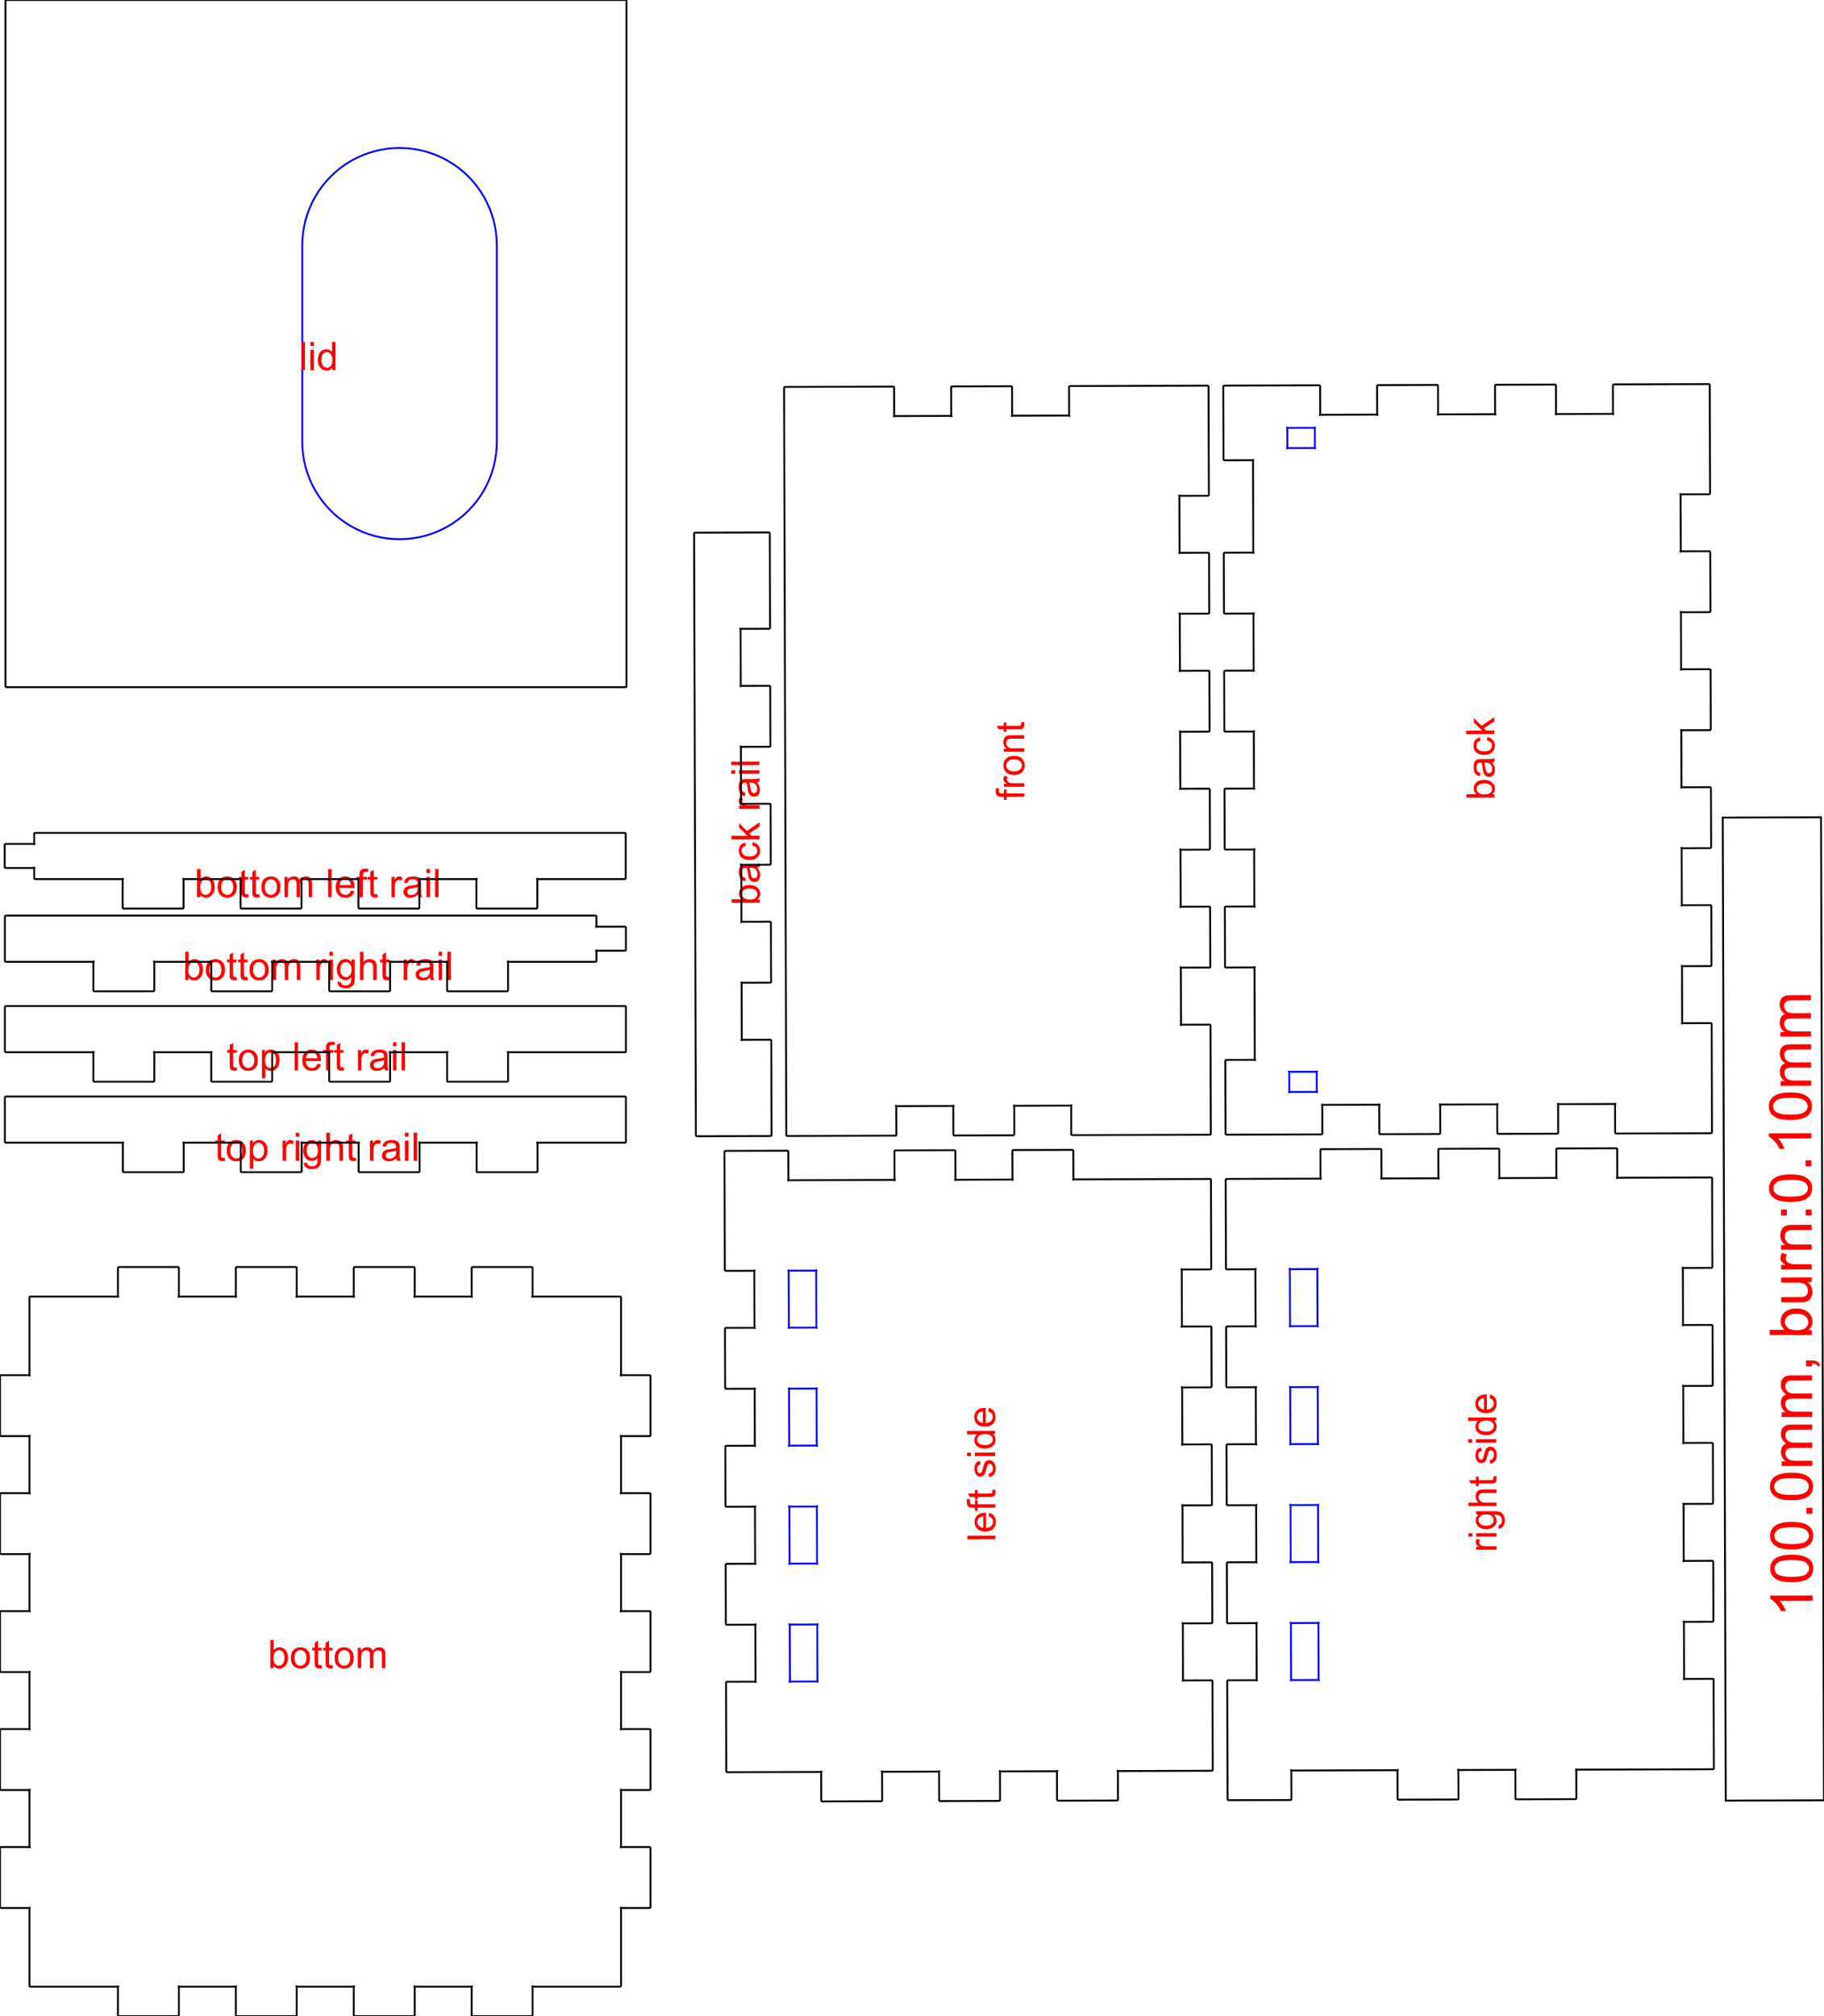<?xml version="1.0" encoding="UTF-8" standalone="no"?>
<svg xmlns="http://www.w3.org/2000/svg" xmlns:xlink="http://www.w3.org/1999/xlink" width="185.621mm" height="205.088mm" viewBox="12.91 -261.98 185.621 205.088">
    <path transform="matrix(-0.003,-1,-1,0.003,-109.54,-67.821)" style="stroke:#000000;stroke-width:0.05mm;fill:none" d="M10.1,-308.1L110.1,-308.1L110.1,-298.1L10.1,-298.1L10.1,-308.1z"/>
    <path transform="matrix(-0.003,-1,-1,0.003,190.392,-128.753)" style="stroke:none;fill:#ff0000;fill-rule:evenodd" d="M-29.089,-6.898L-29.616,-6.898L-29.616,-3.538C-29.743,-3.659,-29.91,-3.78,-30.116,-3.901C-30.322,-4.022,-30.507,-4.113,-30.671,-4.174L-30.671,-3.664C-30.376,-3.525,-30.118,-3.357,-29.897,-3.16C-29.677,-2.963,-29.521,-2.771,-29.429,-2.586L-29.089,-2.586L-29.089,-6.898zM-27.739,-4.78C-27.739,-4.272,-27.686,-3.863,-27.582,-3.554C-27.477,-3.244,-27.322,-3.006,-27.116,-2.838C-26.91,-2.67,-26.651,-2.586,-26.338,-2.586C-26.108,-2.586,-25.906,-2.632,-25.732,-2.725C-25.558,-2.818,-25.414,-2.951,-25.301,-3.126C-25.188,-3.301,-25.099,-3.514,-25.035,-3.765C-24.97,-4.016,-24.938,-4.354,-24.938,-4.78C-24.938,-5.284,-24.99,-5.691,-25.093,-6C-25.197,-6.31,-25.351,-6.549,-25.557,-6.718C-25.764,-6.887,-26.024,-6.971,-26.338,-6.971C-26.752,-6.971,-27.077,-6.823,-27.314,-6.526C-27.597,-6.169,-27.739,-5.587,-27.739,-4.78zM-27.197,-4.78C-27.197,-5.485,-27.114,-5.954,-26.949,-6.188C-26.784,-6.421,-26.58,-6.538,-26.338,-6.538C-26.096,-6.538,-25.892,-6.421,-25.727,-6.186C-25.562,-5.952,-25.48,-5.483,-25.48,-4.78C-25.48,-4.073,-25.562,-3.603,-25.727,-3.371C-25.892,-3.138,-26.098,-3.022,-26.344,-3.022C-26.586,-3.022,-26.78,-3.125,-26.924,-3.33C-27.106,-3.591,-27.197,-4.075,-27.197,-4.78zM-24.402,-4.78C-24.402,-4.272,-24.35,-3.863,-24.245,-3.554C-24.141,-3.244,-23.986,-3.006,-23.78,-2.838C-23.573,-2.67,-23.314,-2.586,-23.002,-2.586C-22.771,-2.586,-22.569,-2.632,-22.395,-2.725C-22.221,-2.818,-22.078,-2.951,-21.965,-3.126C-21.851,-3.301,-21.762,-3.514,-21.698,-3.765C-21.634,-4.016,-21.601,-4.354,-21.601,-4.78C-21.601,-5.284,-21.653,-5.691,-21.757,-6C-21.86,-6.31,-22.015,-6.549,-22.221,-6.718C-22.427,-6.887,-22.687,-6.971,-23.002,-6.971C-23.416,-6.971,-23.741,-6.823,-23.977,-6.526C-24.26,-6.169,-24.402,-5.587,-24.402,-4.78zM-23.86,-4.78C-23.86,-5.485,-23.778,-5.954,-23.613,-6.188C-23.447,-6.421,-23.244,-6.538,-23.002,-6.538C-22.759,-6.538,-22.556,-6.421,-22.391,-6.186C-22.226,-5.952,-22.143,-5.483,-22.143,-4.78C-22.143,-4.073,-22.226,-3.603,-22.391,-3.371C-22.556,-3.138,-22.761,-3.022,-23.008,-3.022C-23.25,-3.022,-23.443,-3.125,-23.588,-3.33C-23.769,-3.591,-23.86,-4.075,-23.86,-4.78zM-20.77,-6.898L-20.77,-6.298L-20.169,-6.298L-20.169,-6.898L-20.77,-6.898zM-19.399,-4.78C-19.399,-4.272,-19.346,-3.863,-19.242,-3.554C-19.137,-3.244,-18.982,-3.006,-18.776,-2.838C-18.57,-2.67,-18.311,-2.586,-17.998,-2.586C-17.768,-2.586,-17.566,-2.632,-17.392,-2.725C-17.218,-2.818,-17.074,-2.951,-16.961,-3.126C-16.848,-3.301,-16.759,-3.514,-16.695,-3.765C-16.63,-4.016,-16.598,-4.354,-16.598,-4.78C-16.598,-5.284,-16.65,-5.691,-16.753,-6C-16.857,-6.31,-17.011,-6.549,-17.217,-6.718C-17.424,-6.887,-17.684,-6.971,-17.998,-6.971C-18.412,-6.971,-18.737,-6.823,-18.974,-6.526C-19.257,-6.169,-19.399,-5.587,-19.399,-4.78zM-18.857,-4.78C-18.857,-5.485,-18.774,-5.954,-18.609,-6.188C-18.444,-6.421,-18.24,-6.538,-17.998,-6.538C-17.756,-6.538,-17.552,-6.421,-17.387,-6.186C-17.222,-5.952,-17.14,-5.483,-17.14,-4.78C-17.14,-4.073,-17.222,-3.603,-17.387,-3.371C-17.552,-3.138,-17.758,-3.022,-18.004,-3.022C-18.246,-3.022,-18.44,-3.125,-18.584,-3.33C-18.766,-3.591,-18.857,-4.075,-18.857,-4.78zM-15.916,-6.898L-15.916,-3.787L-15.444,-3.787L-15.444,-4.223C-15.346,-4.071,-15.216,-3.948,-15.054,-3.856C-14.892,-3.763,-14.708,-3.716,-14.501,-3.716C-14.27,-3.716,-14.081,-3.764,-13.934,-3.86C-13.786,-3.956,-13.682,-4.09,-13.622,-4.261C-13.376,-3.898,-13.055,-3.716,-12.661,-3.716C-12.352,-3.716,-12.115,-3.802,-11.949,-3.973C-11.783,-4.144,-11.7,-4.407,-11.7,-4.762L-11.7,-6.898L-12.224,-6.898L-12.224,-4.938C-12.224,-4.727,-12.241,-4.575,-12.275,-4.483C-12.31,-4.39,-12.372,-4.315,-12.461,-4.258C-12.551,-4.202,-12.657,-4.174,-12.778,-4.174C-12.997,-4.174,-13.178,-4.246,-13.323,-4.392C-13.467,-4.537,-13.54,-4.77,-13.54,-5.091L-13.54,-6.898L-14.067,-6.898L-14.067,-4.877C-14.067,-4.642,-14.11,-4.466,-14.196,-4.349C-14.282,-4.232,-14.422,-4.174,-14.618,-4.174C-14.766,-4.174,-14.903,-4.213,-15.029,-4.291C-15.155,-4.369,-15.247,-4.483,-15.303,-4.633C-15.36,-4.784,-15.388,-5.001,-15.388,-5.284L-15.388,-6.898L-15.916,-6.898zM-10.918,-6.898L-10.918,-3.787L-10.446,-3.787L-10.446,-4.223C-10.348,-4.071,-10.219,-3.948,-10.056,-3.856C-9.894,-3.763,-9.71,-3.716,-9.503,-3.716C-9.272,-3.716,-9.083,-3.764,-8.936,-3.86C-8.788,-3.956,-8.684,-4.09,-8.624,-4.261C-8.378,-3.898,-8.057,-3.716,-7.663,-3.716C-7.354,-3.716,-7.117,-3.802,-6.951,-3.973C-6.785,-4.144,-6.702,-4.407,-6.702,-4.762L-6.702,-6.898L-7.226,-6.898L-7.226,-4.938C-7.226,-4.727,-7.243,-4.575,-7.278,-4.483C-7.312,-4.39,-7.374,-4.315,-7.464,-4.258C-7.554,-4.202,-7.659,-4.174,-7.78,-4.174C-7.999,-4.174,-8.18,-4.246,-8.325,-4.392C-8.47,-4.537,-8.542,-4.77,-8.542,-5.091L-8.542,-6.898L-9.069,-6.898L-9.069,-4.877C-9.069,-4.642,-9.112,-4.466,-9.198,-4.349C-9.284,-4.232,-9.425,-4.174,-9.62,-4.174C-9.768,-4.174,-9.906,-4.213,-10.032,-4.291C-10.158,-4.369,-10.249,-4.483,-10.305,-4.633C-10.362,-4.784,-10.39,-5.001,-10.39,-5.284L-10.39,-6.898L-10.918,-6.898zM-5.782,-6.898L-5.782,-6.298L-5.182,-6.298L-5.182,-6.898C-5.182,-7.119,-5.221,-7.297,-5.299,-7.433C-5.377,-7.569,-5.501,-7.674,-5.671,-7.748L-5.817,-7.522C-5.706,-7.473,-5.624,-7.402,-5.571,-7.307C-5.519,-7.212,-5.489,-7.076,-5.483,-6.898L-5.782,-6.898zM-2.1,-6.898L-2.589,-6.898L-2.589,-2.603L-2.062,-2.603L-2.062,-4.135C-1.839,-3.856,-1.555,-3.716,-1.209,-3.716C-1.018,-3.716,-0.837,-3.755,-0.666,-3.832C-0.495,-3.909,-0.354,-4.018,-0.244,-4.157C-0.134,-4.297,-0.047,-4.466,0.015,-4.663C0.078,-4.86,0.109,-5.071,0.109,-5.296C0.109,-5.829,-0.023,-6.241,-0.286,-6.532C-0.55,-6.823,-0.866,-6.968,-1.236,-6.968C-1.603,-6.968,-1.891,-6.815,-2.1,-6.508L-2.1,-6.898zM-2.106,-5.319C-2.106,-5.692,-2.055,-5.962,-1.953,-6.128C-1.787,-6.399,-1.563,-6.535,-1.28,-6.535C-1.049,-6.535,-0.85,-6.435,-0.682,-6.235C-0.514,-6.034,-0.43,-5.736,-0.43,-5.34C-0.43,-4.933,-0.511,-4.633,-0.672,-4.44C-0.833,-4.247,-1.028,-4.15,-1.256,-4.15C-1.487,-4.15,-1.686,-4.25,-1.854,-4.45C-2.022,-4.651,-2.106,-4.94,-2.106,-5.319zM2.789,-6.898L2.789,-6.441C2.547,-6.793,2.218,-6.968,1.802,-6.968C1.619,-6.968,1.447,-6.933,1.288,-6.863C1.129,-6.793,1.011,-6.704,0.933,-6.598C0.856,-6.491,0.802,-6.361,0.771,-6.207C0.749,-6.103,0.739,-5.939,0.739,-5.715L0.739,-3.787L1.266,-3.787L1.266,-5.512C1.266,-5.788,1.277,-5.973,1.298,-6.069C1.331,-6.208,1.402,-6.317,1.509,-6.396C1.617,-6.475,1.749,-6.514,1.908,-6.514C2.066,-6.514,2.214,-6.474,2.353,-6.393C2.492,-6.312,2.59,-6.201,2.647,-6.062C2.705,-5.922,2.734,-5.719,2.734,-5.454L2.734,-3.787L3.261,-3.787L3.261,-6.898L2.789,-6.898zM4.081,-6.898L4.081,-3.787L4.556,-3.787L4.556,-4.258C4.677,-4.038,4.789,-3.892,4.891,-3.822C4.994,-3.752,5.106,-3.716,5.229,-3.716C5.407,-3.716,5.588,-3.773,5.771,-3.886L5.59,-4.376C5.461,-4.299,5.332,-4.261,5.203,-4.261C5.088,-4.261,4.984,-4.296,4.893,-4.365C4.801,-4.435,4.735,-4.531,4.696,-4.654C4.638,-4.841,4.608,-5.047,4.608,-5.269L4.608,-6.898L4.081,-6.898zM6.085,-6.898L6.085,-3.787L6.559,-3.787L6.559,-4.229C6.788,-3.887,7.118,-3.716,7.55,-3.716C7.737,-3.716,7.909,-3.75,8.067,-3.818C8.224,-3.885,8.342,-3.973,8.42,-4.083C8.498,-4.192,8.553,-4.322,8.584,-4.472C8.603,-4.57,8.613,-4.741,8.613,-4.985L8.613,-6.898L8.086,-6.898L8.086,-5.006C8.086,-4.791,8.065,-4.63,8.024,-4.524C7.983,-4.417,7.91,-4.332,7.806,-4.269C7.701,-4.205,7.579,-4.174,7.438,-4.174C7.214,-4.174,7.02,-4.245,6.857,-4.387C6.694,-4.53,6.612,-4.8,6.612,-5.199L6.612,-6.898L6.085,-6.898zM9.568,-4.387L9.568,-3.787L10.168,-3.787L10.168,-4.387L9.568,-4.387zM9.568,-6.898L9.568,-6.298L10.168,-6.298L10.168,-6.898L9.568,-6.898zM10.942,-4.78C10.942,-4.272,10.994,-3.863,11.098,-3.554C11.203,-3.244,11.358,-3.006,11.564,-2.838C11.77,-2.67,12.03,-2.586,12.342,-2.586C12.573,-2.586,12.775,-2.632,12.949,-2.725C13.122,-2.818,13.266,-2.951,13.379,-3.126C13.492,-3.301,13.581,-3.514,13.646,-3.765C13.71,-4.016,13.742,-4.354,13.742,-4.78C13.742,-5.284,13.691,-5.691,13.587,-6C13.484,-6.31,13.329,-6.549,13.123,-6.718C12.917,-6.887,12.657,-6.971,12.342,-6.971C11.928,-6.971,11.603,-6.823,11.366,-6.526C11.083,-6.169,10.942,-5.587,10.942,-4.78zM11.484,-4.78C11.484,-5.485,11.566,-5.954,11.731,-6.188C11.896,-6.421,12.1,-6.538,12.342,-6.538C12.584,-6.538,12.788,-6.421,12.953,-6.186C13.118,-5.952,13.2,-5.483,13.2,-4.78C13.2,-4.073,13.118,-3.603,12.953,-3.371C12.788,-3.138,12.582,-3.022,12.336,-3.022C12.094,-3.022,11.901,-3.125,11.756,-3.33C11.574,-3.591,11.484,-4.075,11.484,-4.78zM14.574,-6.898L14.574,-6.298L15.175,-6.298L15.175,-6.898L14.574,-6.898zM17.931,-6.898L17.404,-6.898L17.404,-3.538C17.277,-3.659,17.111,-3.78,16.905,-3.901C16.699,-4.022,16.513,-4.113,16.349,-4.174L16.349,-3.664C16.644,-3.525,16.902,-3.357,17.123,-3.16C17.344,-2.963,17.5,-2.771,17.592,-2.586L17.931,-2.586L17.931,-6.898zM19.282,-4.78C19.282,-4.272,19.334,-3.863,19.438,-3.554C19.543,-3.244,19.698,-3.006,19.904,-2.838C20.11,-2.67,20.37,-2.586,20.682,-2.586C20.913,-2.586,21.115,-2.632,21.289,-2.725C21.462,-2.818,21.606,-2.951,21.719,-3.126C21.832,-3.301,21.921,-3.514,21.986,-3.765C22.05,-4.016,22.082,-4.354,22.082,-4.78C22.082,-5.284,22.031,-5.691,21.927,-6C21.824,-6.31,21.669,-6.549,21.463,-6.718C21.257,-6.887,20.997,-6.971,20.682,-6.971C20.268,-6.971,19.943,-6.823,19.706,-6.526C19.423,-6.169,19.282,-5.587,19.282,-4.78zM19.824,-4.78C19.824,-5.485,19.906,-5.954,20.071,-6.188C20.236,-6.421,20.44,-6.538,20.682,-6.538C20.924,-6.538,21.128,-6.421,21.293,-6.186C21.458,-5.952,21.54,-5.483,21.54,-4.78C21.54,-4.073,21.458,-3.603,21.293,-3.371C21.128,-3.138,20.922,-3.022,20.676,-3.022C20.434,-3.022,20.241,-3.125,20.096,-3.33C19.914,-3.591,19.824,-4.075,19.824,-4.78zM22.765,-6.898L22.765,-3.787L23.236,-3.787L23.236,-4.223C23.334,-4.071,23.464,-3.948,23.626,-3.856C23.788,-3.763,23.973,-3.716,24.18,-3.716C24.41,-3.716,24.599,-3.764,24.747,-3.86C24.894,-3.956,24.998,-4.09,25.059,-4.261C25.305,-3.898,25.625,-3.716,26.02,-3.716C26.328,-3.716,26.566,-3.802,26.732,-3.973C26.898,-4.144,26.981,-4.407,26.981,-4.762L26.981,-6.898L26.456,-6.898L26.456,-4.938C26.456,-4.727,26.439,-4.575,26.405,-4.483C26.371,-4.39,26.309,-4.315,26.219,-4.258C26.129,-4.202,26.024,-4.174,25.902,-4.174C25.684,-4.174,25.502,-4.246,25.357,-4.392C25.213,-4.537,25.141,-4.77,25.141,-5.091L25.141,-6.898L24.613,-6.898L24.613,-4.877C24.613,-4.642,24.57,-4.466,24.484,-4.349C24.399,-4.232,24.258,-4.174,24.063,-4.174C23.914,-4.174,23.777,-4.213,23.651,-4.291C23.525,-4.369,23.434,-4.483,23.377,-4.633C23.32,-4.784,23.292,-5.001,23.292,-5.284L23.292,-6.898L22.765,-6.898zM27.763,-6.898L27.763,-3.787L28.234,-3.787L28.234,-4.223C28.332,-4.071,28.462,-3.948,28.624,-3.856C28.786,-3.763,28.971,-3.716,29.178,-3.716C29.408,-3.716,29.597,-3.764,29.744,-3.86C29.892,-3.956,29.996,-4.09,30.056,-4.261C30.303,-3.898,30.623,-3.716,31.017,-3.716C31.326,-3.716,31.563,-3.802,31.729,-3.973C31.895,-4.144,31.978,-4.407,31.978,-4.762L31.978,-6.898L31.454,-6.898L31.454,-4.938C31.454,-4.727,31.437,-4.575,31.403,-4.483C31.368,-4.39,31.306,-4.315,31.217,-4.258C31.127,-4.202,31.021,-4.174,30.9,-4.174C30.681,-4.174,30.5,-4.246,30.355,-4.392C30.211,-4.537,30.139,-4.77,30.139,-5.091L30.139,-6.898L29.611,-6.898L29.611,-4.877C29.611,-4.642,29.568,-4.466,29.482,-4.349C29.396,-4.232,29.256,-4.174,29.06,-4.174C28.912,-4.174,28.775,-4.213,28.649,-4.291C28.523,-4.369,28.431,-4.483,28.375,-4.633C28.318,-4.784,28.29,-5.001,28.29,-5.284L28.29,-6.898L27.763,-6.898z"/>
    <path transform="matrix(-0.003,-1,-1,0.003,160.592,-111.965)" style="stroke:none;fill:#ff0000;fill-rule:evenodd" d="M-7.641,-4.599L-7.641,-2.525L-7.325,-2.525L-7.325,-2.839C-7.244,-2.692,-7.17,-2.595,-7.101,-2.548C-7.033,-2.501,-6.958,-2.478,-6.876,-2.478C-6.757,-2.478,-6.637,-2.515,-6.515,-2.591L-6.636,-2.917C-6.722,-2.866,-6.808,-2.841,-6.893,-2.841C-6.97,-2.841,-7.039,-2.864,-7.1,-2.91C-7.162,-2.956,-7.205,-3.021,-7.231,-3.103C-7.27,-3.228,-7.29,-3.364,-7.29,-3.513L-7.29,-4.599L-7.641,-4.599zM-6.304,-2.14L-6.304,-1.735L-5.952,-1.735L-5.952,-2.14L-6.304,-2.14zM-6.304,-4.599L-6.304,-2.525L-5.952,-2.525L-5.952,-4.599L-6.304,-4.599zM-5.482,-4.771L-5.14,-4.821C-5.126,-4.927,-5.086,-5.004,-5.021,-5.052C-4.934,-5.117,-4.815,-5.15,-4.664,-5.15C-4.501,-5.15,-4.375,-5.117,-4.287,-5.052C-4.198,-4.987,-4.138,-4.896,-4.107,-4.778C-4.089,-4.707,-4.08,-4.556,-4.082,-4.327C-4.235,-4.508,-4.427,-4.599,-4.656,-4.599C-4.941,-4.599,-5.162,-4.496,-5.318,-4.29C-5.474,-4.084,-5.552,-3.838,-5.552,-3.55C-5.552,-3.352,-5.517,-3.169,-5.445,-3.002C-5.373,-2.835,-5.269,-2.706,-5.133,-2.614C-4.997,-2.523,-4.838,-2.478,-4.654,-2.478C-4.409,-2.478,-4.207,-2.577,-4.048,-2.775L-4.048,-2.525L-3.724,-2.525L-3.724,-4.317C-3.724,-4.64,-3.757,-4.869,-3.823,-5.004C-3.889,-5.139,-3.993,-5.245,-4.135,-5.323C-4.278,-5.401,-4.453,-5.441,-4.662,-5.441C-4.909,-5.441,-5.109,-5.385,-5.261,-5.274C-5.414,-5.162,-5.487,-4.995,-5.482,-4.771zM-5.191,-3.525C-5.191,-3.797,-5.137,-3.995,-5.029,-4.12C-4.921,-4.245,-4.785,-4.308,-4.623,-4.308C-4.461,-4.308,-4.326,-4.246,-4.216,-4.121C-4.107,-3.997,-4.052,-3.802,-4.052,-3.536C-4.052,-3.282,-4.109,-3.091,-4.221,-2.962C-4.334,-2.833,-4.47,-2.769,-4.629,-2.769C-4.785,-2.769,-4.918,-2.832,-5.027,-2.959C-5.136,-3.086,-5.191,-3.275,-5.191,-3.525zM-3.193,-4.599L-3.193,-1.735L-2.842,-1.735L-2.842,-2.763C-2.678,-2.573,-2.471,-2.478,-2.221,-2.478C-2.067,-2.478,-1.933,-2.508,-1.82,-2.568C-1.707,-2.629,-1.626,-2.713,-1.577,-2.819C-1.528,-2.926,-1.504,-3.081,-1.504,-3.284L-1.504,-4.599L-1.855,-4.599L-1.855,-3.284C-1.855,-3.109,-1.893,-2.981,-1.97,-2.901C-2.046,-2.82,-2.153,-2.78,-2.293,-2.78C-2.397,-2.78,-2.495,-2.807,-2.587,-2.861C-2.679,-2.915,-2.744,-2.989,-2.783,-3.081C-2.822,-3.174,-2.842,-3.301,-2.842,-3.464L-2.842,-4.599L-3.193,-4.599zM-0.201,-4.284L-0.15,-4.595C-0.249,-4.616,-0.338,-4.626,-0.416,-4.626C-0.544,-4.626,-0.643,-4.606,-0.713,-4.566C-0.783,-4.525,-0.833,-4.472,-0.861,-4.406C-0.89,-4.341,-0.904,-4.202,-0.904,-3.991L-0.904,-2.798L-1.162,-2.798L-1.162,-2.525L-0.904,-2.525L-0.904,-2.011L-0.555,-1.8L-0.555,-2.525L-0.201,-2.525L-0.201,-2.798L-0.555,-2.798L-0.555,-4.011C-0.555,-4.111,-0.549,-4.176,-0.536,-4.204C-0.524,-4.233,-0.504,-4.256,-0.476,-4.273C-0.448,-4.29,-0.408,-4.298,-0.356,-4.298C-0.316,-4.298,-0.265,-4.293,-0.201,-4.284zM1.113,-3.98L1.461,-3.925C1.48,-4.064,1.535,-4.171,1.624,-4.245C1.713,-4.319,1.838,-4.357,1.998,-4.357C2.159,-4.357,2.279,-4.324,2.357,-4.258C2.435,-4.192,2.474,-4.115,2.474,-4.026C2.474,-3.947,2.44,-3.885,2.371,-3.839C2.323,-3.808,2.203,-3.768,2.011,-3.72C1.754,-3.655,1.575,-3.598,1.475,-3.551C1.376,-3.503,1.3,-3.438,1.249,-3.354C1.197,-3.27,1.172,-3.177,1.172,-3.075C1.172,-2.983,1.193,-2.897,1.235,-2.818C1.277,-2.74,1.335,-2.674,1.408,-2.622C1.463,-2.582,1.537,-2.548,1.632,-2.52C1.726,-2.492,1.827,-2.478,1.935,-2.478C2.098,-2.478,2.241,-2.501,2.364,-2.548C2.487,-2.595,2.578,-2.658,2.636,-2.738C2.695,-2.818,2.735,-2.926,2.758,-3.06L2.414,-3.107C2.398,-3,2.353,-2.916,2.278,-2.857C2.203,-2.797,2.097,-2.767,1.961,-2.767C1.799,-2.767,1.684,-2.793,1.615,-2.847C1.546,-2.9,1.511,-2.963,1.511,-3.034C1.511,-3.08,1.526,-3.121,1.554,-3.157C1.583,-3.195,1.628,-3.226,1.689,-3.251C1.724,-3.264,1.828,-3.294,2,-3.341C2.248,-3.407,2.422,-3.462,2.52,-3.504C2.619,-3.546,2.696,-3.608,2.752,-3.689C2.808,-3.769,2.836,-3.87,2.836,-3.989C2.836,-4.107,2.802,-4.217,2.733,-4.32C2.665,-4.424,2.566,-4.504,2.437,-4.561C2.308,-4.617,2.163,-4.646,2,-4.646C1.73,-4.646,1.525,-4.59,1.384,-4.478C1.242,-4.366,1.152,-4.2,1.113,-3.98zM3.256,-2.14L3.256,-1.735L3.607,-1.735L3.607,-2.14L3.256,-2.14zM3.256,-4.599L3.256,-2.525L3.607,-2.525L3.607,-4.599L3.256,-4.599zM5.487,-4.599L5.487,-4.337C5.356,-4.543,5.163,-4.646,4.907,-4.646C4.742,-4.646,4.59,-4.6,4.451,-4.509C4.313,-4.418,4.205,-4.29,4.129,-4.127C4.053,-3.964,4.015,-3.776,4.015,-3.564C4.015,-3.357,4.049,-3.169,4.118,-3C4.187,-2.831,4.291,-2.702,4.429,-2.612C4.567,-2.523,4.721,-2.478,4.892,-2.478C5.017,-2.478,5.128,-2.504,5.226,-2.557C5.323,-2.609,5.403,-2.678,5.464,-2.763L5.464,-1.735L5.814,-1.735L5.814,-4.599L5.487,-4.599zM4.376,-3.564C4.376,-3.829,4.432,-4.028,4.544,-4.159C4.656,-4.291,4.788,-4.357,4.941,-4.357C5.094,-4.357,5.225,-4.294,5.332,-4.168C5.44,-4.042,5.493,-3.851,5.493,-3.593C5.493,-3.309,5.439,-3.101,5.329,-2.968C5.22,-2.835,5.085,-2.769,4.925,-2.769C4.769,-2.769,4.638,-2.832,4.533,-2.96C4.429,-3.088,4.376,-3.289,4.376,-3.564zM7.786,-3.931L8.149,-3.976C8.092,-4.188,7.986,-4.353,7.831,-4.47C7.676,-4.587,7.478,-4.646,7.237,-4.646C6.934,-4.646,6.693,-4.552,6.516,-4.365C6.338,-4.179,6.249,-3.916,6.249,-3.579C6.249,-3.23,6.339,-2.959,6.519,-2.767C6.698,-2.574,6.931,-2.478,7.218,-2.478C7.495,-2.478,7.722,-2.572,7.897,-2.761C8.073,-2.95,8.161,-3.215,8.161,-3.558C8.161,-3.579,8.16,-3.61,8.159,-3.651L6.612,-3.651C6.625,-3.879,6.69,-4.054,6.806,-4.175C6.922,-4.296,7.066,-4.357,7.239,-4.357C7.368,-4.357,7.478,-4.323,7.569,-4.255C7.66,-4.187,7.733,-4.079,7.786,-3.931zM6.632,-3.362L7.79,-3.362C7.774,-3.188,7.73,-3.057,7.657,-2.97C7.545,-2.834,7.4,-2.767,7.222,-2.767C7.06,-2.767,6.924,-2.821,6.814,-2.929C6.704,-3.037,6.644,-3.181,6.632,-3.362z"/>
    <path transform="matrix(-0.003,-1,-1,0.003,-109.037,-68.117)" style="stroke:#000000;stroke-width:0.05mm;fill:none" d="M73.1,-296.4L64.1,-296.4C64.045,-296.4,64,-296.355,64,-296.3L64,-293.4C64,-293.3,64.1,-293.4,64,-293.4L58.2,-293.4C58.1,-293.4,58.2,-293.3,58.2,-293.4L58.2,-296.3C58.2,-296.355,58.155,-296.4,58.1,-296.4L52.1,-296.4C52.045,-296.4,52,-296.355,52,-296.3L52,-293.4C52,-293.3,52.1,-293.4,52,-293.4L46.2,-293.4C46.1,-293.4,46.2,-293.3,46.2,-293.4L46.2,-296.3C46.2,-296.355,46.155,-296.4,46.1,-296.4L40.1,-296.4C40.045,-296.4,40,-296.355,40,-296.3L40,-293.4C40,-293.3,40.1,-293.4,40,-293.4L34.2,-293.4C34.1,-293.4,34.2,-293.3,34.2,-293.4L34.2,-296.3C34.2,-296.355,34.155,-296.4,34.1,-296.4L28.1,-296.4C28.045,-296.4,28,-296.355,28,-296.3L28,-293.4C28,-293.3,28.1,-293.4,28,-293.4L22.2,-293.4C22.1,-293.4,22.2,-293.3,22.2,-293.4L22.2,-296.3C22.2,-296.355,22.155,-296.4,22.1,-296.4L13.1,-296.4C13.045,-296.4,13,-296.355,13,-296.3L13,-293.3L13,-282.4C13,-282.3,13.1,-282.4,13,-282.4L10.1,-282.4C10.045,-282.4,10,-282.355,10,-282.3L10,-276.3C10,-276.245,10.045,-276.2,10.1,-276.2L13,-276.2C13.1,-276.2,13,-276.3,13,-276.2L13,-270.4C13,-270.3,13.1,-270.4,13,-270.4L10.1,-270.4C10.045,-270.4,10,-270.355,10,-270.3L10,-264.3C10,-264.245,10.045,-264.2,10.1,-264.2L13,-264.2C13.1,-264.2,13,-264.3,13,-264.2L13,-253.4C13,-253.3,13.1,-253.4,13,-253.4L10.1,-253.4C10.045,-253.4,10,-253.355,10,-253.3L10,-250L10,-247C10,-246.945,10.045,-246.9,10.1,-246.9L13.1,-246.9L22.1,-246.9C22.155,-246.9,22.2,-246.945,22.2,-247L22.2,-249.9C22.2,-250,22.1,-249.9,22.2,-249.9L28,-249.9C28.1,-249.9,28,-250,28,-249.9L28,-247C28,-246.945,28.045,-246.9,28.1,-246.9L34.1,-246.9C34.155,-246.9,34.2,-246.945,34.2,-247L34.2,-249.9C34.2,-250,34.1,-249.9,34.2,-249.9L40,-249.9C40.1,-249.9,40,-250,40,-249.9L40,-247C40,-246.945,40.045,-246.9,40.1,-246.9L46.1,-246.9C46.155,-246.9,46.2,-246.945,46.2,-247L46.2,-249.9C46.2,-250,46.1,-249.9,46.2,-249.9L52,-249.9C52.1,-249.9,52,-250,52,-249.9L52,-247C52,-246.945,52.045,-246.9,52.1,-246.9L58.1,-246.9C58.155,-246.9,58.2,-246.945,58.2,-247L58.2,-249.9C58.2,-250,58.1,-249.9,58.2,-249.9L64,-249.9C64.1,-249.9,64,-250,64,-249.9L64,-247C64,-246.945,64.045,-246.9,64.1,-246.9L73.1,-246.9C73.155,-246.9,73.2,-246.945,73.2,-247L73.2,-250L73.2,-256.55C73.2,-256.65,73.1,-256.55,73.2,-256.55L76.1,-256.55C76.155,-256.55,76.2,-256.595,76.2,-256.65L76.2,-262.65C76.2,-262.705,76.155,-262.75,76.1,-262.75L73.2,-262.75C73.1,-262.75,73.2,-262.65,73.2,-262.75L73.2,-268.55C73.2,-268.65,73.1,-268.55,73.2,-268.55L76.1,-268.55C76.155,-268.55,76.2,-268.595,76.2,-268.65L76.2,-274.65C76.2,-274.705,76.155,-274.75,76.1,-274.75L73.2,-274.75C73.1,-274.75,73.2,-274.65,73.2,-274.75L73.2,-280.55C73.2,-280.65,73.1,-280.55,73.2,-280.55L76.1,-280.55C76.155,-280.55,76.2,-280.595,76.2,-280.65L76.2,-286.65C76.2,-286.705,76.155,-286.75,76.1,-286.75L73.2,-286.75C73.1,-286.75,73.2,-286.65,73.2,-286.75L73.2,-293.3L73.2,-296.3C73.2,-296.355,73.155,-296.4,73.1,-296.4z"/>
    <path transform="matrix(-0.003,-1,-1,0.003,-109.037,-68.117)" style="stroke:#0000ff;stroke-width:0.05mm;fill:none" d="M25.1,-253.4L22.2,-253.4C22.1,-253.4,22.2,-253.3,22.2,-253.4L22.2,-256.2C22.2,-256.3,22.1,-256.2,22.2,-256.2L28,-256.2C28.1,-256.2,28,-256.3,28,-256.2L28,-253.4C28,-253.3,28.1,-253.4,28,-253.4L25.1,-253.4z"/>
    <path transform="matrix(-0.003,-1,-1,0.003,-109.037,-68.117)" style="stroke:#0000ff;stroke-width:0.05mm;fill:none" d="M37.1,-253.4L34.2,-253.4C34.1,-253.4,34.2,-253.3,34.2,-253.4L34.2,-256.2C34.2,-256.3,34.1,-256.2,34.2,-256.2L40,-256.2C40.1,-256.2,40,-256.3,40,-256.2L40,-253.4C40,-253.3,40.1,-253.4,40,-253.4L37.1,-253.4z"/>
    <path transform="matrix(-0.003,-1,-1,0.003,-109.037,-68.117)" style="stroke:#0000ff;stroke-width:0.05mm;fill:none" d="M49.1,-253.4L46.2,-253.4C46.1,-253.4,46.2,-253.3,46.2,-253.4L46.2,-256.2C46.2,-256.3,46.1,-256.2,46.2,-256.2L52,-256.2C52.1,-256.2,52,-256.3,52,-256.2L52,-253.4C52,-253.3,52.1,-253.4,52,-253.4L49.1,-253.4z"/>
    <path transform="matrix(-0.003,-1,-1,0.003,-109.037,-68.117)" style="stroke:#0000ff;stroke-width:0.05mm;fill:none" d="M61.1,-253.4L58.2,-253.4C58.1,-253.4,58.2,-253.3,58.2,-253.4L58.2,-256.2C58.2,-256.3,58.1,-256.2,58.2,-256.2L64,-256.2C64.1,-256.2,64,-256.3,64,-256.2L64,-253.4C64,-253.3,64.1,-253.4,64,-253.4L61.1,-253.4z"/>
    <path transform="matrix(-0.003,-1,-1,0.003,109.592,-111.823)" style="stroke:none;fill:#ff0000;fill-rule:evenodd" d="M-6.425,-4.599L-6.425,-1.735L-6.073,-1.735L-6.073,-4.599L-6.425,-4.599zM-4.109,-3.931L-3.746,-3.976C-3.803,-4.188,-3.909,-4.353,-4.064,-4.47C-4.219,-4.587,-4.417,-4.646,-4.658,-4.646C-4.961,-4.646,-5.202,-4.552,-5.379,-4.365C-5.557,-4.179,-5.646,-3.916,-5.646,-3.579C-5.646,-3.23,-5.556,-2.959,-5.376,-2.767C-5.197,-2.574,-4.964,-2.478,-4.677,-2.478C-4.4,-2.478,-4.173,-2.572,-3.998,-2.761C-3.822,-2.95,-3.734,-3.215,-3.734,-3.558C-3.734,-3.579,-3.735,-3.61,-3.736,-3.651L-5.283,-3.651C-5.27,-3.879,-5.205,-4.054,-5.089,-4.175C-4.973,-4.296,-4.829,-4.357,-4.656,-4.357C-4.527,-4.357,-4.417,-4.323,-4.326,-4.255C-4.235,-4.187,-4.162,-4.079,-4.109,-3.931zM-5.263,-3.362L-4.105,-3.362C-4.121,-3.188,-4.165,-3.057,-4.238,-2.97C-4.35,-2.834,-4.495,-2.767,-4.673,-2.767C-4.835,-2.767,-4.971,-2.821,-5.081,-2.929C-5.191,-3.037,-5.251,-3.181,-5.263,-3.362zM-3.22,-4.599L-3.22,-2.798L-3.531,-2.798L-3.531,-2.525L-3.22,-2.525L-3.22,-2.304C-3.22,-2.165,-3.208,-2.061,-3.183,-1.993C-3.15,-1.902,-3.09,-1.828,-3.005,-1.772C-2.919,-1.715,-2.8,-1.687,-2.646,-1.687C-2.547,-1.687,-2.438,-1.698,-2.318,-1.722L-2.371,-2.028C-2.444,-2.015,-2.513,-2.009,-2.578,-2.009C-2.685,-2.009,-2.76,-2.032,-2.804,-2.077C-2.849,-2.123,-2.871,-2.208,-2.871,-2.333L-2.871,-2.525L-2.467,-2.525L-2.467,-2.798L-2.871,-2.798L-2.871,-4.599L-3.22,-4.599zM-1.426,-4.284L-1.375,-4.595C-1.474,-4.616,-1.562,-4.626,-1.64,-4.626C-1.768,-4.626,-1.867,-4.606,-1.937,-4.566C-2.008,-4.525,-2.057,-4.472,-2.086,-4.406C-2.114,-4.341,-2.129,-4.202,-2.129,-3.991L-2.129,-2.798L-2.387,-2.798L-2.387,-2.525L-2.129,-2.525L-2.129,-2.011L-1.779,-1.8L-1.779,-2.525L-1.426,-2.525L-1.426,-2.798L-1.779,-2.798L-1.779,-4.011C-1.779,-4.111,-1.773,-4.176,-1.761,-4.204C-1.748,-4.233,-1.728,-4.256,-1.7,-4.273C-1.672,-4.29,-1.632,-4.298,-1.58,-4.298C-1.541,-4.298,-1.489,-4.293,-1.426,-4.284zM-0.111,-3.98L0.236,-3.925C0.256,-4.064,0.31,-4.171,0.399,-4.245C0.489,-4.319,0.613,-4.357,0.773,-4.357C0.935,-4.357,1.055,-4.324,1.133,-4.258C1.211,-4.192,1.25,-4.115,1.25,-4.026C1.25,-3.947,1.215,-3.885,1.146,-3.839C1.098,-3.808,0.979,-3.768,0.787,-3.72C0.529,-3.655,0.351,-3.598,0.251,-3.551C0.151,-3.503,0.076,-3.438,0.024,-3.354C-0.027,-3.27,-0.053,-3.177,-0.053,-3.075C-0.053,-2.983,-0.032,-2.897,0.011,-2.818C0.053,-2.74,0.111,-2.674,0.184,-2.622C0.238,-2.582,0.313,-2.548,0.407,-2.52C0.502,-2.492,0.603,-2.478,0.711,-2.478C0.874,-2.478,1.017,-2.501,1.14,-2.548C1.263,-2.595,1.354,-2.658,1.412,-2.738C1.471,-2.818,1.511,-2.926,1.533,-3.06L1.189,-3.107C1.174,-3,1.129,-2.916,1.054,-2.857C0.979,-2.797,0.873,-2.767,0.736,-2.767C0.575,-2.767,0.46,-2.793,0.391,-2.847C0.322,-2.9,0.287,-2.963,0.287,-3.034C0.287,-3.08,0.301,-3.121,0.33,-3.157C0.359,-3.195,0.404,-3.226,0.465,-3.251C0.5,-3.264,0.604,-3.294,0.775,-3.341C1.024,-3.407,1.198,-3.462,1.296,-3.504C1.394,-3.546,1.471,-3.608,1.527,-3.689C1.583,-3.769,1.611,-3.87,1.611,-3.989C1.611,-4.107,1.577,-4.217,1.509,-4.32C1.44,-4.424,1.342,-4.504,1.213,-4.561C1.084,-4.617,0.938,-4.646,0.775,-4.646C0.506,-4.646,0.3,-4.59,0.159,-4.478C0.018,-4.366,-0.072,-4.2,-0.111,-3.98zM2.031,-2.14L2.031,-1.735L2.383,-1.735L2.383,-2.14L2.031,-2.14zM2.031,-4.599L2.031,-2.525L2.383,-2.525L2.383,-4.599L2.031,-4.599zM4.263,-4.599L4.263,-4.337C4.132,-4.543,3.938,-4.646,3.683,-4.646C3.518,-4.646,3.366,-4.6,3.227,-4.509C3.088,-4.418,2.981,-4.29,2.905,-4.127C2.829,-3.964,2.79,-3.776,2.79,-3.564C2.79,-3.357,2.825,-3.169,2.894,-3C2.963,-2.831,3.067,-2.702,3.205,-2.612C3.343,-2.523,3.497,-2.478,3.667,-2.478C3.792,-2.478,3.904,-2.504,4.001,-2.557C4.099,-2.609,4.178,-2.678,4.24,-2.763L4.24,-1.735L4.589,-1.735L4.589,-4.599L4.263,-4.599zM3.152,-3.564C3.152,-3.829,3.208,-4.028,3.32,-4.159C3.432,-4.291,3.564,-4.357,3.716,-4.357C3.87,-4.357,4,-4.294,4.108,-4.168C4.215,-4.042,4.269,-3.851,4.269,-3.593C4.269,-3.309,4.214,-3.101,4.105,-2.968C3.996,-2.835,3.861,-2.769,3.701,-2.769C3.544,-2.769,3.414,-2.832,3.309,-2.96C3.204,-3.088,3.152,-3.289,3.152,-3.564zM6.562,-3.931L6.925,-3.976C6.868,-4.188,6.762,-4.353,6.607,-4.47C6.452,-4.587,6.254,-4.646,6.013,-4.646C5.71,-4.646,5.469,-4.552,5.291,-4.365C5.113,-4.179,5.025,-3.916,5.025,-3.579C5.025,-3.23,5.114,-2.959,5.294,-2.767C5.474,-2.574,5.707,-2.478,5.993,-2.478C6.271,-2.478,6.497,-2.572,6.673,-2.761C6.849,-2.95,6.937,-3.215,6.937,-3.558C6.937,-3.579,6.936,-3.61,6.935,-3.651L5.388,-3.651C5.401,-3.879,5.465,-4.054,5.581,-4.175C5.697,-4.296,5.842,-4.357,6.015,-4.357C6.144,-4.357,6.254,-4.323,6.345,-4.255C6.436,-4.187,6.508,-4.079,6.562,-3.931zM5.407,-3.362L6.566,-3.362C6.55,-3.188,6.506,-3.057,6.433,-2.97C6.321,-2.834,6.176,-2.767,5.997,-2.767C5.836,-2.767,5.7,-2.821,5.59,-2.929C5.48,-3.037,5.419,-3.181,5.407,-3.362z"/>
    <path transform="matrix(-0.003,-1,-1,0.003,-109.037,-68.117)" style="stroke:#000000;stroke-width:0.05mm;fill:none" d="M13.1,-245.4L22.1,-245.4C22.155,-245.4,22.2,-245.355,22.2,-245.3L22.2,-242.4C22.2,-242.3,22.1,-242.4,22.2,-242.4L28,-242.4C28.1,-242.4,28,-242.3,28,-242.4L28,-245.3C28,-245.355,28.045,-245.4,28.1,-245.4L34.1,-245.4C34.155,-245.4,34.2,-245.355,34.2,-245.3L34.2,-242.4C34.2,-242.3,34.1,-242.4,34.2,-242.4L40,-242.4C40.1,-242.4,40,-242.3,40,-242.4L40,-245.3C40,-245.355,40.045,-245.4,40.1,-245.4L46.1,-245.4C46.155,-245.4,46.2,-245.355,46.2,-245.3L46.2,-242.4C46.2,-242.3,46.1,-242.4,46.2,-242.4L52,-242.4C52.1,-242.4,52,-242.3,52,-242.4L52,-245.3C52,-245.355,52.045,-245.4,52.1,-245.4L58.1,-245.4C58.155,-245.4,58.2,-245.355,58.2,-245.3L58.2,-242.4C58.2,-242.3,58.1,-242.4,58.2,-242.4L64,-242.4C64.1,-242.4,64,-242.3,64,-242.4L64,-245.3C64,-245.355,64.045,-245.4,64.1,-245.4L73.1,-245.4C73.155,-245.4,73.2,-245.355,73.2,-245.3L73.2,-242.3L73.2,-231.4C73.2,-231.3,73.1,-231.4,73.2,-231.4L76.1,-231.4C76.155,-231.4,76.2,-231.355,76.2,-231.3L76.2,-225.3C76.2,-225.245,76.155,-225.2,76.1,-225.2L73.2,-225.2C73.1,-225.2,73.2,-225.3,73.2,-225.2L73.2,-219.4C73.2,-219.3,73.1,-219.4,73.2,-219.4L76.1,-219.4C76.155,-219.4,76.2,-219.355,76.2,-219.3L76.2,-213.3C76.2,-213.245,76.155,-213.2,76.1,-213.2L73.2,-213.2C73.1,-213.2,73.2,-213.3,73.2,-213.2L73.2,-202.4C73.2,-202.3,73.1,-202.4,73.2,-202.4L76.1,-202.4C76.155,-202.4,76.2,-202.355,76.2,-202.3L76.2,-199L76.2,-196C76.2,-195.945,76.155,-195.9,76.1,-195.9L73.1,-195.9L64.1,-195.9C64.045,-195.9,64,-195.945,64,-196L64,-198.9C64,-199,64.1,-198.9,64,-198.9L58.2,-198.9C58.1,-198.9,58.2,-199,58.2,-198.9L58.2,-196C58.2,-195.945,58.155,-195.9,58.1,-195.9L52.1,-195.9C52.045,-195.9,52,-195.945,52,-196L52,-198.9C52,-199,52.1,-198.9,52,-198.9L46.2,-198.9C46.1,-198.9,46.2,-199,46.2,-198.9L46.2,-196C46.2,-195.945,46.155,-195.9,46.1,-195.9L40.1,-195.9C40.045,-195.9,40,-195.945,40,-196L40,-198.9C40,-199,40.1,-198.9,40,-198.9L34.2,-198.9C34.1,-198.9,34.2,-199,34.2,-198.9L34.2,-196C34.2,-195.945,34.155,-195.9,34.1,-195.9L28.1,-195.9C28.045,-195.9,28,-195.945,28,-196L28,-198.9C28,-199,28.1,-198.9,28,-198.9L22.2,-198.9C22.1,-198.9,22.2,-199,22.2,-198.9L22.2,-196C22.2,-195.945,22.155,-195.9,22.1,-195.9L13.1,-195.9C13.045,-195.9,13,-195.945,13,-196L13,-199L13,-205.55C13,-205.65,13.1,-205.55,13,-205.55L10.1,-205.55C10.045,-205.55,10,-205.595,10,-205.65L10,-211.65C10,-211.705,10.045,-211.75,10.1,-211.75L13,-211.75C13.1,-211.75,13,-211.65,13,-211.75L13,-217.55C13,-217.65,13.1,-217.55,13,-217.55L10.1,-217.55C10.045,-217.55,10,-217.595,10,-217.65L10,-223.65C10,-223.705,10.045,-223.75,10.1,-223.75L13,-223.75C13.1,-223.75,13,-223.65,13,-223.75L13,-229.55C13,-229.65,13.1,-229.55,13,-229.55L10.1,-229.55C10.045,-229.55,10,-229.595,10,-229.65L10,-235.65C10,-235.705,10.045,-235.75,10.1,-235.75L13,-235.75C13.1,-235.75,13,-235.65,13,-235.75L13,-242.3L13,-245.3C13,-245.355,13.045,-245.4,13.1,-245.4z"/>
    <path transform="matrix(-0.003,-1,-1,0.003,-109.037,-68.117)" style="stroke:#0000ff;stroke-width:0.05mm;fill:none" d="M61.1,-202.4L64,-202.4C64.1,-202.4,64,-202.3,64,-202.4L64,-205.2C64,-205.3,64.1,-205.2,64,-205.2L58.2,-205.2C58.1,-205.2,58.2,-205.3,58.2,-205.2L58.2,-202.4C58.2,-202.3,58.1,-202.4,58.2,-202.4L61.1,-202.4z"/>
    <path transform="matrix(-0.003,-1,-1,0.003,-109.037,-68.117)" style="stroke:#0000ff;stroke-width:0.05mm;fill:none" d="M49.1,-202.4L52,-202.4C52.1,-202.4,52,-202.3,52,-202.4L52,-205.2C52,-205.3,52.1,-205.2,52,-205.2L46.2,-205.2C46.1,-205.2,46.2,-205.3,46.2,-205.2L46.2,-202.4C46.2,-202.3,46.1,-202.4,46.2,-202.4L49.1,-202.4z"/>
    <path transform="matrix(-0.003,-1,-1,0.003,-109.037,-68.117)" style="stroke:#0000ff;stroke-width:0.05mm;fill:none" d="M37.1,-202.4L40,-202.4C40.1,-202.4,40,-202.3,40,-202.4L40,-205.2C40,-205.3,40.1,-205.2,40,-205.2L34.2,-205.2C34.1,-205.2,34.2,-205.3,34.2,-205.2L34.2,-202.4C34.2,-202.3,34.1,-202.4,34.2,-202.4L37.1,-202.4z"/>
    <path transform="matrix(-0.003,-1,-1,0.003,-109.037,-68.117)" style="stroke:#0000ff;stroke-width:0.05mm;fill:none" d="M25.1,-202.4L28,-202.4C28.1,-202.4,28,-202.3,28,-202.4L28,-205.2C28,-205.3,28.1,-205.2,28,-205.2L22.2,-205.2C22.1,-205.2,22.2,-205.3,22.2,-205.2L22.2,-202.4C22.2,-202.3,22.1,-202.4,22.2,-202.4L25.1,-202.4z"/>
    <path transform="matrix(1,0,0,-1,46.01,-96.892)" style="stroke:none;fill:#ff0000;fill-rule:evenodd" d="M-5.266,-4.599L-5.592,-4.599L-5.592,-1.735L-5.24,-1.735L-5.24,-2.757C-5.092,-2.571,-4.903,-2.478,-4.672,-2.478C-4.545,-2.478,-4.424,-2.503,-4.31,-2.555C-4.196,-2.606,-4.102,-2.679,-4.029,-2.772C-3.955,-2.865,-3.897,-2.977,-3.856,-3.109C-3.814,-3.24,-3.793,-3.381,-3.793,-3.53C-3.793,-3.886,-3.881,-4.161,-4.057,-4.355C-4.233,-4.549,-4.444,-4.646,-4.69,-4.646C-4.934,-4.646,-5.127,-4.543,-5.266,-4.339L-5.266,-4.599zM-5.27,-3.546C-5.27,-3.795,-5.236,-3.974,-5.168,-4.085C-5.058,-4.266,-4.908,-4.357,-4.719,-4.357C-4.565,-4.357,-4.433,-4.29,-4.321,-4.156C-4.209,-4.023,-4.153,-3.824,-4.153,-3.56C-4.153,-3.289,-4.206,-3.089,-4.314,-2.96C-4.421,-2.831,-4.551,-2.767,-4.703,-2.767C-4.857,-2.767,-4.99,-2.833,-5.102,-2.967C-5.214,-3.1,-5.27,-3.293,-5.27,-3.546zM-3.497,-3.562C-3.497,-3.178,-3.39,-2.893,-3.176,-2.708C-2.998,-2.554,-2.78,-2.478,-2.524,-2.478C-2.239,-2.478,-2.006,-2.571,-1.825,-2.758C-1.644,-2.945,-1.553,-3.203,-1.553,-3.532C-1.553,-3.799,-1.593,-4.009,-1.673,-4.162C-1.753,-4.315,-1.87,-4.434,-2.023,-4.519C-2.176,-4.603,-2.343,-4.646,-2.524,-4.646C-2.814,-4.646,-3.049,-4.553,-3.228,-4.366C-3.407,-4.18,-3.497,-3.912,-3.497,-3.562zM-3.135,-3.562C-3.135,-3.827,-3.077,-4.026,-2.961,-4.158C-2.846,-4.29,-2.7,-4.357,-2.524,-4.357C-2.349,-4.357,-2.204,-4.29,-2.088,-4.157C-1.972,-4.025,-1.915,-3.822,-1.915,-3.55C-1.915,-3.293,-1.973,-3.099,-2.089,-2.967C-2.206,-2.835,-2.351,-2.769,-2.524,-2.769C-2.7,-2.769,-2.846,-2.834,-2.961,-2.966C-3.077,-3.097,-3.135,-3.296,-3.135,-3.562zM-0.374,-4.284L-0.323,-4.595C-0.422,-4.616,-0.51,-4.626,-0.589,-4.626C-0.716,-4.626,-0.815,-4.606,-0.885,-4.566C-0.956,-4.525,-1.005,-4.472,-1.034,-4.406C-1.063,-4.341,-1.077,-4.202,-1.077,-3.991L-1.077,-2.798L-1.335,-2.798L-1.335,-2.525L-1.077,-2.525L-1.077,-2.011L-0.727,-1.8L-0.727,-2.525L-0.374,-2.525L-0.374,-2.798L-0.727,-2.798L-0.727,-4.011C-0.727,-4.111,-0.721,-4.176,-0.709,-4.204C-0.696,-4.233,-0.676,-4.256,-0.648,-4.273C-0.62,-4.29,-0.58,-4.298,-0.528,-4.298C-0.489,-4.298,-0.438,-4.293,-0.374,-4.284zM0.738,-4.284L0.788,-4.595C0.689,-4.616,0.601,-4.626,0.523,-4.626C0.395,-4.626,0.296,-4.606,0.226,-4.566C0.155,-4.525,0.106,-4.472,0.077,-4.406C0.049,-4.341,0.034,-4.202,0.034,-3.991L0.034,-2.798L-0.223,-2.798L-0.223,-2.525L0.034,-2.525L0.034,-2.011L0.384,-1.8L0.384,-2.525L0.738,-2.525L0.738,-2.798L0.384,-2.798L0.384,-4.011C0.384,-4.111,0.39,-4.176,0.403,-4.204C0.415,-4.233,0.435,-4.256,0.463,-4.273C0.491,-4.29,0.531,-4.298,0.583,-4.298C0.622,-4.298,0.674,-4.293,0.738,-4.284zM0.95,-3.562C0.95,-3.178,1.057,-2.893,1.271,-2.708C1.449,-2.554,1.666,-2.478,1.923,-2.478C2.208,-2.478,2.441,-2.571,2.622,-2.758C2.803,-2.945,2.894,-3.203,2.894,-3.532C2.894,-3.799,2.854,-4.009,2.774,-4.162C2.693,-4.315,2.577,-4.434,2.424,-4.519C2.271,-4.603,2.104,-4.646,1.923,-4.646C1.633,-4.646,1.398,-4.553,1.219,-4.366C1.04,-4.18,0.95,-3.912,0.95,-3.562zM1.312,-3.562C1.312,-3.827,1.37,-4.026,1.485,-4.158C1.601,-4.29,1.747,-4.357,1.923,-4.357C2.097,-4.357,2.243,-4.29,2.359,-4.157C2.474,-4.025,2.532,-3.822,2.532,-3.55C2.532,-3.293,2.474,-3.099,2.358,-2.967C2.241,-2.835,2.096,-2.769,1.923,-2.769C1.747,-2.769,1.601,-2.834,1.485,-2.966C1.37,-3.097,1.312,-3.296,1.312,-3.562zM3.306,-4.599L3.306,-2.525L3.62,-2.525L3.62,-2.816C3.685,-2.714,3.772,-2.632,3.88,-2.57C3.988,-2.509,4.111,-2.478,4.249,-2.478C4.403,-2.478,4.529,-2.51,4.627,-2.573C4.725,-2.637,4.794,-2.726,4.835,-2.841C4.999,-2.599,5.212,-2.478,5.475,-2.478C5.681,-2.478,5.839,-2.535,5.95,-2.649C6.061,-2.762,6.116,-2.938,6.116,-3.175L6.116,-4.599L5.766,-4.599L5.766,-3.292C5.766,-3.151,5.755,-3.05,5.732,-2.988C5.71,-2.927,5.668,-2.877,5.608,-2.839C5.548,-2.801,5.478,-2.782,5.397,-2.782C5.252,-2.782,5.13,-2.831,5.034,-2.928C4.938,-3.025,4.89,-3.18,4.89,-3.394L4.89,-4.599L4.538,-4.599L4.538,-3.251C4.538,-3.095,4.509,-2.978,4.452,-2.9C4.395,-2.821,4.301,-2.782,4.171,-2.782C4.072,-2.782,3.98,-2.808,3.896,-2.86C3.812,-2.913,3.752,-2.989,3.714,-3.089C3.676,-3.189,3.657,-3.334,3.657,-3.523L3.657,-4.599L3.306,-4.599z"/>
    <path transform="matrix(1,0,0,-1,2.91,-251.292)" style="stroke:#000000;stroke-width:0.05mm;fill:none" d="M13.1,-191.4L22,-191.4C22.1,-191.4,22,-191.3,22,-191.4L22,-194.3C22,-194.355,22.045,-194.4,22.1,-194.4L28.1,-194.4C28.155,-194.4,28.2,-194.355,28.2,-194.3L28.2,-191.4C28.2,-191.3,28.1,-191.4,28.2,-191.4L34,-191.4C34.1,-191.4,34,-191.3,34,-191.4L34,-194.3C34,-194.355,34.045,-194.4,34.1,-194.4L40.1,-194.4C40.155,-194.4,40.2,-194.355,40.2,-194.3L40.2,-191.4C40.2,-191.3,40.1,-191.4,40.2,-191.4L46,-191.4C46.1,-191.4,46,-191.3,46,-191.4L46,-194.3C46,-194.355,46.045,-194.4,46.1,-194.4L52.1,-194.4C52.155,-194.4,52.2,-194.355,52.2,-194.3L52.2,-191.4C52.2,-191.3,52.1,-191.4,52.2,-191.4L58,-191.4C58.1,-191.4,58,-191.3,58,-191.4L58,-194.3C58,-194.355,58.045,-194.4,58.1,-194.4L64.1,-194.4C64.155,-194.4,64.2,-194.355,64.2,-194.3L64.2,-191.4C64.2,-191.3,64.1,-191.4,64.2,-191.4L73.1,-191.4C73.155,-191.4,73.2,-191.355,73.2,-191.3L73.2,-183.4C73.2,-183.3,73.1,-183.4,73.2,-183.4L76.1,-183.4C76.155,-183.4,76.2,-183.355,76.2,-183.3L76.2,-177.3C76.2,-177.245,76.155,-177.2,76.1,-177.2L73.2,-177.2C73.1,-177.2,73.2,-177.3,73.2,-177.2L73.2,-171.4C73.2,-171.3,73.1,-171.4,73.2,-171.4L76.1,-171.4C76.155,-171.4,76.2,-171.355,76.2,-171.3L76.2,-165.3C76.2,-165.245,76.155,-165.2,76.1,-165.2L73.2,-165.2C73.1,-165.2,73.2,-165.3,73.2,-165.2L73.2,-159.4C73.2,-159.3,73.1,-159.4,73.2,-159.4L76.1,-159.4C76.155,-159.4,76.2,-159.355,76.2,-159.3L76.2,-153.3C76.2,-153.245,76.155,-153.2,76.1,-153.2L73.2,-153.2C73.1,-153.2,73.2,-153.3,73.2,-153.2L73.2,-147.4C73.2,-147.3,73.1,-147.4,73.2,-147.4L76.1,-147.4C76.155,-147.4,76.2,-147.355,76.2,-147.3L76.2,-141.3C76.2,-141.245,76.155,-141.2,76.1,-141.2L73.2,-141.2C73.1,-141.2,73.2,-141.3,73.2,-141.2L73.2,-135.4C73.2,-135.3,73.1,-135.4,73.2,-135.4L76.1,-135.4C76.155,-135.4,76.2,-135.355,76.2,-135.3L76.2,-129.3C76.2,-129.245,76.155,-129.2,76.1,-129.2L73.2,-129.2C73.1,-129.2,73.2,-129.3,73.2,-129.2L73.2,-121.3C73.2,-121.245,73.155,-121.2,73.1,-121.2L64.2,-121.2C64.1,-121.2,64.2,-121.3,64.2,-121.2L64.2,-118.3C64.2,-118.245,64.155,-118.2,64.1,-118.2L58.1,-118.2C58.045,-118.2,58,-118.245,58,-118.3L58,-121.2C58,-121.3,58.1,-121.2,58,-121.2L52.2,-121.2C52.1,-121.2,52.2,-121.3,52.2,-121.2L52.2,-118.3C52.2,-118.245,52.155,-118.2,52.1,-118.2L46.1,-118.2C46.045,-118.2,46,-118.245,46,-118.3L46,-121.2C46,-121.3,46.1,-121.2,46,-121.2L40.2,-121.2C40.1,-121.2,40.2,-121.3,40.2,-121.2L40.2,-118.3C40.2,-118.245,40.155,-118.2,40.1,-118.2L34.1,-118.2C34.045,-118.2,34,-118.245,34,-118.3L34,-121.2C34,-121.3,34.1,-121.2,34,-121.2L28.2,-121.2C28.1,-121.2,28.2,-121.3,28.2,-121.2L28.2,-118.3C28.2,-118.245,28.155,-118.2,28.1,-118.2L22.1,-118.2C22.045,-118.2,22,-118.245,22,-118.3L22,-121.2C22,-121.3,22.1,-121.2,22,-121.2L13.1,-121.2C13.045,-121.2,13,-121.245,13,-121.3L13,-129.2C13,-129.3,13.1,-129.2,13,-129.2L10.1,-129.2C10.045,-129.2,10,-129.245,10,-129.3L10,-135.3C10,-135.355,10.045,-135.4,10.1,-135.4L13,-135.4C13.1,-135.4,13,-135.3,13,-135.4L13,-141.2C13,-141.3,13.1,-141.2,13,-141.2L10.1,-141.2C10.045,-141.2,10,-141.245,10,-141.3L10,-147.3C10,-147.355,10.045,-147.4,10.1,-147.4L13,-147.4C13.1,-147.4,13,-147.3,13,-147.4L13,-153.2C13,-153.3,13.1,-153.2,13,-153.2L10.1,-153.2C10.045,-153.2,10,-153.245,10,-153.3L10,-159.3C10,-159.355,10.045,-159.4,10.1,-159.4L13,-159.4C13.1,-159.4,13,-159.3,13,-159.4L13,-165.2C13,-165.3,13.1,-165.2,13,-165.2L10.1,-165.2C10.045,-165.2,10,-165.245,10,-165.3L10,-171.3C10,-171.355,10.045,-171.4,10.1,-171.4L13,-171.4C13.1,-171.4,13,-171.3,13,-171.4L13,-177.2C13,-177.3,13.1,-177.2,13,-177.2L10.1,-177.2C10.045,-177.2,10,-177.245,10,-177.3L10,-183.3C10,-183.355,10.045,-183.4,10.1,-183.4L13,-183.4C13.1,-183.4,13,-183.3,13,-183.4L13,-191.3C13,-191.355,13.045,-191.4,13.1,-191.4z"/>
    <path transform="matrix(1,0,0,-1,45.01,-148.492)" style="stroke:none;fill:#ff0000;fill-rule:evenodd" d="M-9.241,-4.284L-9.19,-4.595C-9.289,-4.616,-9.377,-4.626,-9.455,-4.626C-9.583,-4.626,-9.682,-4.606,-9.752,-4.566C-9.823,-4.525,-9.872,-4.472,-9.901,-4.406C-9.929,-4.341,-9.944,-4.202,-9.944,-3.991L-9.944,-2.798L-10.202,-2.798L-10.202,-2.525L-9.944,-2.525L-9.944,-2.011L-9.594,-1.8L-9.594,-2.525L-9.241,-2.525L-9.241,-2.798L-9.594,-2.798L-9.594,-4.011C-9.594,-4.111,-9.588,-4.176,-9.576,-4.204C-9.563,-4.233,-9.543,-4.256,-9.515,-4.273C-9.487,-4.29,-9.447,-4.298,-9.395,-4.298C-9.356,-4.298,-9.304,-4.293,-9.241,-4.284zM-9.028,-3.562C-9.028,-3.178,-8.921,-2.893,-8.707,-2.708C-8.529,-2.554,-8.312,-2.478,-8.055,-2.478C-7.77,-2.478,-7.537,-2.571,-7.356,-2.758C-7.175,-2.945,-7.084,-3.203,-7.084,-3.532C-7.084,-3.799,-7.124,-4.009,-7.205,-4.162C-7.285,-4.315,-7.401,-4.434,-7.554,-4.519C-7.707,-4.603,-7.874,-4.646,-8.055,-4.646C-8.346,-4.646,-8.58,-4.553,-8.759,-4.366C-8.938,-4.18,-9.028,-3.912,-9.028,-3.562zM-8.666,-3.562C-8.666,-3.827,-8.609,-4.026,-8.493,-4.158C-8.377,-4.29,-8.231,-4.357,-8.055,-4.357C-7.881,-4.357,-7.735,-4.29,-7.62,-4.157C-7.504,-4.025,-7.446,-3.822,-7.446,-3.55C-7.446,-3.293,-7.504,-3.099,-7.621,-2.967C-7.737,-2.835,-7.882,-2.769,-8.055,-2.769C-8.231,-2.769,-8.377,-2.834,-8.493,-2.966C-8.609,-3.097,-8.666,-3.296,-8.666,-3.562zM-6.673,-5.394L-6.673,-2.525L-6.352,-2.525L-6.352,-2.794C-6.277,-2.689,-6.191,-2.609,-6.096,-2.557C-6.001,-2.504,-5.886,-2.478,-5.751,-2.478C-5.574,-2.478,-5.417,-2.523,-5.282,-2.614C-5.147,-2.706,-5.044,-2.834,-4.975,-3C-4.906,-3.166,-4.872,-3.348,-4.872,-3.546C-4.872,-3.758,-4.91,-3.949,-4.986,-4.119C-5.062,-4.289,-5.173,-4.419,-5.318,-4.51C-5.463,-4.6,-5.616,-4.646,-5.776,-4.646C-5.893,-4.646,-5.998,-4.621,-6.092,-4.571C-6.185,-4.522,-6.261,-4.459,-6.321,-4.384L-6.321,-5.394L-6.673,-5.394zM-6.354,-3.573C-6.354,-3.84,-6.3,-4.038,-6.192,-4.165C-6.084,-4.293,-5.953,-4.357,-5.8,-4.357C-5.643,-4.357,-5.509,-4.29,-5.398,-4.158C-5.287,-4.026,-5.231,-3.821,-5.231,-3.544C-5.231,-3.28,-5.286,-3.082,-5.394,-2.95C-5.503,-2.819,-5.633,-2.753,-5.784,-2.753C-5.934,-2.753,-6.066,-2.823,-6.181,-2.963C-6.297,-3.103,-6.354,-3.306,-6.354,-3.573zM-3.341,-4.599L-3.341,-2.525L-3.024,-2.525L-3.024,-2.839C-2.944,-2.692,-2.869,-2.595,-2.801,-2.548C-2.732,-2.501,-2.657,-2.478,-2.575,-2.478C-2.457,-2.478,-2.336,-2.515,-2.214,-2.591L-2.335,-2.917C-2.421,-2.866,-2.507,-2.841,-2.593,-2.841C-2.67,-2.841,-2.739,-2.864,-2.8,-2.91C-2.861,-2.956,-2.905,-3.021,-2.931,-3.103C-2.97,-3.228,-2.989,-3.364,-2.989,-3.513L-2.989,-4.599L-3.341,-4.599zM-2.003,-2.14L-2.003,-1.735L-1.652,-1.735L-1.652,-2.14L-2.003,-2.14zM-2.003,-4.599L-2.003,-2.525L-1.652,-2.525L-1.652,-4.599L-2.003,-4.599zM-1.181,-4.771L-0.84,-4.821C-0.825,-4.927,-0.786,-5.004,-0.72,-5.052C-0.633,-5.117,-0.514,-5.15,-0.363,-5.15C-0.2,-5.15,-0.075,-5.117,0.014,-5.052C0.102,-4.987,0.162,-4.896,0.194,-4.778C0.212,-4.707,0.22,-4.556,0.219,-4.327C0.065,-4.508,-0.126,-4.599,-0.355,-4.599C-0.64,-4.599,-0.861,-4.496,-1.017,-4.29C-1.174,-4.084,-1.252,-3.838,-1.252,-3.55C-1.252,-3.352,-1.216,-3.169,-1.144,-3.002C-1.073,-2.835,-0.969,-2.706,-0.833,-2.614C-0.697,-2.523,-0.537,-2.478,-0.353,-2.478C-0.108,-2.478,0.093,-2.577,0.252,-2.775L0.252,-2.525L0.576,-2.525L0.576,-4.317C0.576,-4.64,0.544,-4.869,0.478,-5.004C0.412,-5.139,0.308,-5.245,0.165,-5.323C0.023,-5.401,-0.153,-5.441,-0.361,-5.441C-0.608,-5.441,-0.808,-5.385,-0.961,-5.274C-1.113,-5.162,-1.187,-4.995,-1.181,-4.771zM-0.89,-3.525C-0.89,-3.797,-0.836,-3.995,-0.728,-4.12C-0.62,-4.245,-0.485,-4.308,-0.322,-4.308C-0.161,-4.308,-0.025,-4.246,0.084,-4.121C0.194,-3.997,0.248,-3.802,0.248,-3.536C0.248,-3.282,0.192,-3.091,0.079,-2.962C-0.033,-2.833,-0.169,-2.769,-0.328,-2.769C-0.484,-2.769,-0.617,-2.832,-0.726,-2.959C-0.836,-3.086,-0.89,-3.275,-0.89,-3.525zM1.107,-4.599L1.107,-1.735L1.459,-1.735L1.459,-2.763C1.623,-2.573,1.83,-2.478,2.08,-2.478C2.234,-2.478,2.367,-2.508,2.48,-2.568C2.594,-2.629,2.675,-2.713,2.724,-2.819C2.772,-2.926,2.797,-3.081,2.797,-3.284L2.797,-4.599L2.445,-4.599L2.445,-3.284C2.445,-3.109,2.407,-2.981,2.331,-2.901C2.255,-2.82,2.147,-2.78,2.008,-2.78C1.904,-2.78,1.806,-2.807,1.714,-2.861C1.622,-2.915,1.557,-2.989,1.518,-3.081C1.479,-3.174,1.459,-3.301,1.459,-3.464L1.459,-4.599L1.107,-4.599zM4.099,-4.284L4.15,-4.595C4.051,-4.616,3.963,-4.626,3.885,-4.626C3.757,-4.626,3.658,-4.606,3.588,-4.566C3.517,-4.525,3.468,-4.472,3.439,-4.406C3.411,-4.341,3.396,-4.202,3.396,-3.991L3.396,-2.798L3.138,-2.798L3.138,-2.525L3.396,-2.525L3.396,-2.011L3.746,-1.8L3.746,-2.525L4.099,-2.525L4.099,-2.798L3.746,-2.798L3.746,-4.011C3.746,-4.111,3.752,-4.176,3.764,-4.204C3.777,-4.233,3.797,-4.256,3.825,-4.273C3.853,-4.29,3.893,-4.298,3.945,-4.298C3.984,-4.298,4.036,-4.293,4.099,-4.284zM5.55,-4.599L5.55,-2.525L5.867,-2.525L5.867,-2.839C5.948,-2.692,6.022,-2.595,6.09,-2.548C6.159,-2.501,6.234,-2.478,6.316,-2.478C6.435,-2.478,6.555,-2.515,6.677,-2.591L6.556,-2.917C6.47,-2.866,6.384,-2.841,6.298,-2.841C6.222,-2.841,6.153,-2.864,6.091,-2.91C6.03,-2.956,5.987,-3.021,5.961,-3.103C5.921,-3.228,5.902,-3.364,5.902,-3.513L5.902,-4.599L5.55,-4.599zM8.24,-4.343C8.109,-4.454,7.984,-4.532,7.864,-4.577C7.743,-4.623,7.614,-4.646,7.476,-4.646C7.248,-4.646,7.073,-4.59,6.951,-4.479C6.828,-4.367,6.767,-4.225,6.767,-4.052C6.767,-3.95,6.79,-3.858,6.836,-3.774C6.883,-3.69,6.943,-3.622,7.018,-3.571C7.093,-3.521,7.177,-3.482,7.271,-3.456C7.34,-3.438,7.444,-3.42,7.583,-3.403C7.867,-3.37,8.076,-3.329,8.21,-3.282C8.212,-3.234,8.212,-3.204,8.212,-3.191C8.212,-3.047,8.179,-2.946,8.113,-2.888C8.023,-2.808,7.889,-2.769,7.712,-2.769C7.547,-2.769,7.425,-2.798,7.346,-2.856C7.267,-2.914,7.209,-3.016,7.171,-3.163L6.828,-3.116C6.859,-2.969,6.91,-2.85,6.982,-2.76C7.053,-2.669,7.157,-2.6,7.292,-2.551C7.428,-2.502,7.585,-2.478,7.763,-2.478C7.94,-2.478,8.084,-2.498,8.195,-2.54C8.305,-2.582,8.387,-2.634,8.439,-2.697C8.491,-2.761,8.527,-2.84,8.548,-2.937C8.56,-2.997,8.566,-3.105,8.566,-3.261L8.566,-3.73C8.566,-4.056,8.573,-4.263,8.588,-4.35C8.603,-4.436,8.633,-4.519,8.677,-4.599L8.31,-4.599C8.274,-4.526,8.25,-4.441,8.24,-4.343zM8.21,-3.558C8.083,-3.61,7.891,-3.654,7.636,-3.691C7.492,-3.711,7.389,-3.735,7.33,-3.761C7.27,-3.787,7.223,-3.825,7.191,-3.875C7.158,-3.925,7.142,-3.981,7.142,-4.042C7.142,-4.136,7.178,-4.214,7.248,-4.276C7.319,-4.339,7.423,-4.37,7.56,-4.37C7.695,-4.37,7.816,-4.341,7.921,-4.281C8.027,-4.222,8.104,-4.141,8.154,-4.038C8.192,-3.959,8.21,-3.842,8.21,-3.687L8.21,-3.558zM9.113,-2.14L9.113,-1.735L9.464,-1.735L9.464,-2.14L9.113,-2.14zM9.113,-4.599L9.113,-2.525L9.464,-2.525L9.464,-4.599L9.113,-4.599zM9.991,-4.599L9.991,-1.735L10.342,-1.735L10.342,-4.599L9.991,-4.599z"/>
    <path transform="matrix(1,0,0,-1,3.41,-259.442)" style="stroke:#000000;stroke-width:0.05mm;fill:none" d="M73.1,-113.7L64.2,-113.7C64.1,-113.7,64.2,-113.6,64.2,-113.7L64.2,-116.6C64.2,-116.655,64.155,-116.7,64.1,-116.7L58.1,-116.7C58.045,-116.7,58,-116.655,58,-116.6L58,-113.7C58,-113.6,58.1,-113.7,58,-113.7L52.2,-113.7C52.1,-113.7,52.2,-113.6,52.2,-113.7L52.2,-116.6C52.2,-116.655,52.155,-116.7,52.1,-116.7L46.1,-116.7C46.045,-116.7,46,-116.655,46,-116.6L46,-113.7C46,-113.6,46.1,-113.7,46,-113.7L40.2,-113.7C40.1,-113.7,40.2,-113.6,40.2,-113.7L40.2,-116.6C40.2,-116.655,40.155,-116.7,40.1,-116.7L34.1,-116.7C34.045,-116.7,34,-116.655,34,-116.6L34,-113.7C34,-113.6,34.1,-113.7,34,-113.7L28.2,-113.7C28.1,-113.7,28.2,-113.6,28.2,-113.7L28.2,-116.6C28.2,-116.655,28.155,-116.7,28.1,-116.7L22.1,-116.7C22.045,-116.7,22,-116.655,22,-116.6L22,-113.7C22,-113.6,22.1,-113.7,22,-113.7L13.1,-113.7L10.1,-113.7C10.045,-113.7,10,-113.655,10,-113.6L10,-109.1C10,-109.045,10.045,-109,10.1,-109L13.1,-109L73.1,-109C73.155,-109,73.2,-109.045,73.2,-109.1L73.2,-113.6C73.2,-113.655,73.155,-113.7,73.1,-113.7z"/>
    <path transform="matrix(1,0,0,-1,45.01,-157.692)" style="stroke:none;fill:#ff0000;fill-rule:evenodd" d="M-8.018,-4.284L-7.967,-4.595C-8.066,-4.616,-8.155,-4.626,-8.233,-4.626C-8.361,-4.626,-8.46,-4.606,-8.53,-4.566C-8.6,-4.525,-8.65,-4.472,-8.678,-4.406C-8.707,-4.341,-8.721,-4.202,-8.721,-3.991L-8.721,-2.798L-8.979,-2.798L-8.979,-2.525L-8.721,-2.525L-8.721,-2.011L-8.372,-1.8L-8.372,-2.525L-8.018,-2.525L-8.018,-2.798L-8.372,-2.798L-8.372,-4.011C-8.372,-4.111,-8.365,-4.176,-8.353,-4.204C-8.341,-4.233,-8.321,-4.256,-8.293,-4.273C-8.265,-4.29,-8.225,-4.298,-8.172,-4.298C-8.133,-4.298,-8.082,-4.293,-8.018,-4.284zM-7.805,-3.562C-7.805,-3.178,-7.699,-2.893,-7.485,-2.708C-7.307,-2.554,-7.089,-2.478,-6.833,-2.478C-6.548,-2.478,-6.314,-2.571,-6.133,-2.758C-5.952,-2.945,-5.862,-3.203,-5.862,-3.532C-5.862,-3.799,-5.902,-4.009,-5.982,-4.162C-6.062,-4.315,-6.179,-4.434,-6.332,-4.519C-6.485,-4.603,-6.652,-4.646,-6.833,-4.646C-7.123,-4.646,-7.358,-4.553,-7.537,-4.366C-7.716,-4.18,-7.805,-3.912,-7.805,-3.562zM-7.444,-3.562C-7.444,-3.827,-7.386,-4.026,-7.27,-4.158C-7.154,-4.29,-7.008,-4.357,-6.833,-4.357C-6.658,-4.357,-6.513,-4.29,-6.397,-4.157C-6.281,-4.025,-6.223,-3.822,-6.223,-3.55C-6.223,-3.293,-6.282,-3.099,-6.398,-2.967C-6.515,-2.835,-6.659,-2.769,-6.833,-2.769C-7.008,-2.769,-7.154,-2.834,-7.27,-2.966C-7.386,-3.097,-7.444,-3.296,-7.444,-3.562zM-5.45,-5.394L-5.45,-2.525L-5.13,-2.525L-5.13,-2.794C-5.054,-2.689,-4.969,-2.609,-4.874,-2.557C-4.779,-2.504,-4.664,-2.478,-4.528,-2.478C-4.351,-2.478,-4.195,-2.523,-4.059,-2.614C-3.924,-2.706,-3.822,-2.834,-3.753,-3C-3.684,-3.166,-3.649,-3.348,-3.649,-3.546C-3.649,-3.758,-3.687,-3.949,-3.764,-4.119C-3.84,-4.289,-3.95,-4.419,-4.096,-4.51C-4.241,-4.6,-4.393,-4.646,-4.554,-4.646C-4.671,-4.646,-4.776,-4.621,-4.869,-4.571C-4.962,-4.522,-5.039,-4.459,-5.099,-4.384L-5.099,-5.394L-5.45,-5.394zM-5.132,-3.573C-5.132,-3.84,-5.078,-4.038,-4.97,-4.165C-4.862,-4.293,-4.731,-4.357,-4.577,-4.357C-4.421,-4.357,-4.287,-4.29,-4.176,-4.158C-4.064,-4.026,-4.009,-3.821,-4.009,-3.544C-4.009,-3.28,-4.063,-3.082,-4.172,-2.95C-4.28,-2.819,-4.41,-2.753,-4.561,-2.753C-4.711,-2.753,-4.844,-2.823,-4.959,-2.963C-5.074,-3.103,-5.132,-3.306,-5.132,-3.573zM-2.122,-4.599L-2.122,-1.735L-1.771,-1.735L-1.771,-4.599L-2.122,-4.599zM0.194,-3.931L0.557,-3.976C0.5,-4.188,0.393,-4.353,0.239,-4.47C0.084,-4.587,-0.114,-4.646,-0.355,-4.646C-0.659,-4.646,-0.899,-4.552,-1.077,-4.365C-1.255,-4.179,-1.344,-3.916,-1.344,-3.579C-1.344,-3.23,-1.254,-2.959,-1.074,-2.767C-0.894,-2.574,-0.661,-2.478,-0.375,-2.478C-0.097,-2.478,0.129,-2.572,0.305,-2.761C0.481,-2.95,0.569,-3.215,0.569,-3.558C0.569,-3.579,0.568,-3.61,0.567,-3.651L-0.98,-3.651C-0.967,-3.879,-0.903,-4.054,-0.787,-4.175C-0.671,-4.296,-0.526,-4.357,-0.353,-4.357C-0.224,-4.357,-0.114,-4.323,-0.023,-4.255C0.068,-4.187,0.14,-4.079,0.194,-3.931zM-0.961,-3.362L0.198,-3.362C0.182,-3.188,0.138,-3.057,0.065,-2.97C-0.047,-2.834,-0.192,-2.767,-0.371,-2.767C-0.532,-2.767,-0.668,-2.821,-0.778,-2.929C-0.888,-3.037,-0.949,-3.181,-0.961,-3.362zM1.082,-4.599L1.082,-2.798L0.771,-2.798L0.771,-2.525L1.082,-2.525L1.082,-2.304C1.082,-2.165,1.094,-2.061,1.119,-1.993C1.153,-1.902,1.213,-1.828,1.298,-1.772C1.383,-1.715,1.503,-1.687,1.656,-1.687C1.755,-1.687,1.865,-1.698,1.984,-1.722L1.932,-2.028C1.859,-2.015,1.79,-2.009,1.725,-2.009C1.618,-2.009,1.542,-2.032,1.498,-2.077C1.454,-2.123,1.432,-2.208,1.432,-2.333L1.432,-2.525L1.836,-2.525L1.836,-2.798L1.432,-2.798L1.432,-4.599L1.082,-4.599zM2.877,-4.284L2.928,-4.595C2.829,-4.616,2.74,-4.626,2.662,-4.626C2.534,-4.626,2.435,-4.606,2.365,-4.566C2.295,-4.525,2.245,-4.472,2.217,-4.406C2.188,-4.341,2.174,-4.202,2.174,-3.991L2.174,-2.798L1.916,-2.798L1.916,-2.525L2.174,-2.525L2.174,-2.011L2.523,-1.8L2.523,-2.525L2.877,-2.525L2.877,-2.798L2.523,-2.798L2.523,-4.011C2.523,-4.111,2.53,-4.176,2.542,-4.204C2.554,-4.233,2.574,-4.256,2.602,-4.273C2.63,-4.29,2.67,-4.298,2.723,-4.298C2.762,-4.298,2.813,-4.293,2.877,-4.284zM4.328,-4.599L4.328,-2.525L4.644,-2.525L4.644,-2.839C4.725,-2.692,4.8,-2.595,4.868,-2.548C4.936,-2.501,5.011,-2.478,5.094,-2.478C5.212,-2.478,5.332,-2.515,5.455,-2.591L5.334,-2.917C5.248,-2.866,5.162,-2.841,5.076,-2.841C4.999,-2.841,4.93,-2.864,4.869,-2.91C4.808,-2.956,4.764,-3.021,4.738,-3.103C4.699,-3.228,4.679,-3.364,4.679,-3.513L4.679,-4.599L4.328,-4.599zM7.017,-4.343C6.887,-4.454,6.762,-4.532,6.641,-4.577C6.521,-4.623,6.392,-4.646,6.254,-4.646C6.026,-4.646,5.851,-4.59,5.728,-4.479C5.606,-4.367,5.545,-4.225,5.545,-4.052C5.545,-3.95,5.568,-3.858,5.614,-3.774C5.66,-3.69,5.721,-3.622,5.796,-3.571C5.87,-3.521,5.955,-3.482,6.048,-3.456C6.117,-3.438,6.222,-3.42,6.361,-3.403C6.645,-3.37,6.854,-3.329,6.988,-3.282C6.989,-3.234,6.99,-3.204,6.99,-3.191C6.99,-3.047,6.957,-2.946,6.89,-2.888C6.8,-2.808,6.667,-2.769,6.49,-2.769C6.324,-2.769,6.202,-2.798,6.124,-2.856C6.045,-2.914,5.987,-3.016,5.949,-3.163L5.605,-3.116C5.636,-2.969,5.688,-2.85,5.759,-2.76C5.831,-2.669,5.935,-2.6,6.07,-2.551C6.205,-2.502,6.362,-2.478,6.541,-2.478C6.718,-2.478,6.862,-2.498,6.972,-2.54C7.083,-2.582,7.164,-2.634,7.216,-2.697C7.268,-2.761,7.305,-2.84,7.326,-2.937C7.338,-2.997,7.343,-3.105,7.343,-3.261L7.343,-3.73C7.343,-4.056,7.351,-4.263,7.366,-4.35C7.381,-4.436,7.41,-4.519,7.455,-4.599L7.088,-4.599C7.051,-4.526,7.028,-4.441,7.017,-4.343zM6.988,-3.558C6.86,-3.61,6.669,-3.654,6.414,-3.691C6.269,-3.711,6.167,-3.735,6.107,-3.761C6.047,-3.787,6.001,-3.825,5.968,-3.875C5.936,-3.925,5.92,-3.981,5.92,-4.042C5.92,-4.136,5.955,-4.214,6.026,-4.276C6.097,-4.339,6.201,-4.37,6.338,-4.37C6.473,-4.37,6.593,-4.341,6.699,-4.281C6.804,-4.222,6.882,-4.141,6.931,-4.038C6.969,-3.959,6.988,-3.842,6.988,-3.687L6.988,-3.558zM7.89,-2.14L7.89,-1.735L8.242,-1.735L8.242,-2.14L7.89,-2.14zM7.89,-4.599L7.89,-2.525L8.242,-2.525L8.242,-4.599L7.89,-4.599zM8.768,-4.599L8.768,-1.735L9.12,-1.735L9.12,-4.599L8.768,-4.599z"/>
    <path transform="matrix(1,0,0,-1,3.41,-259.442)" style="stroke:#000000;stroke-width:0.05mm;fill:none" d="M10.1,-104.5L19,-104.5C19.1,-104.5,19,-104.4,19,-104.5L19,-107.4C19,-107.455,19.045,-107.5,19.1,-107.5L25.1,-107.5C25.155,-107.5,25.2,-107.455,25.2,-107.4L25.2,-104.5C25.2,-104.4,25.1,-104.5,25.2,-104.5L31,-104.5C31.1,-104.5,31,-104.4,31,-104.5L31,-107.4C31,-107.455,31.045,-107.5,31.1,-107.5L37.1,-107.5C37.155,-107.5,37.2,-107.455,37.2,-107.4L37.2,-104.5C37.2,-104.4,37.1,-104.5,37.2,-104.5L43,-104.5C43.1,-104.5,43,-104.4,43,-104.5L43,-107.4C43,-107.455,43.045,-107.5,43.1,-107.5L49.1,-107.5C49.155,-107.5,49.2,-107.455,49.2,-107.4L49.2,-104.5C49.2,-104.4,49.1,-104.5,49.2,-104.5L55,-104.5C55.1,-104.5,55,-104.4,55,-104.5L55,-107.4C55,-107.455,55.045,-107.5,55.1,-107.5L61.1,-107.5C61.155,-107.5,61.2,-107.455,61.2,-107.4L61.2,-104.5C61.2,-104.4,61.1,-104.5,61.2,-104.5L70.1,-104.5L73.1,-104.5C73.155,-104.5,73.2,-104.455,73.2,-104.4L73.2,-99.9C73.2,-99.845,73.155,-99.8,73.1,-99.8L70.1,-99.8L10.1,-99.8C10.045,-99.8,10,-99.845,10,-99.9L10,-104.4C10,-104.455,10.045,-104.5,10.1,-104.5z"/>
    <path transform="matrix(1,0,0,-1,45.01,-166.892)" style="stroke:none;fill:#ff0000;fill-rule:evenodd" d="M-12.922,-4.599L-13.248,-4.599L-13.248,-1.735L-12.897,-1.735L-12.897,-2.757C-12.748,-2.571,-12.559,-2.478,-12.328,-2.478C-12.201,-2.478,-12.08,-2.503,-11.966,-2.555C-11.852,-2.606,-11.758,-2.679,-11.685,-2.772C-11.611,-2.865,-11.554,-2.977,-11.512,-3.109C-11.47,-3.24,-11.449,-3.381,-11.449,-3.53C-11.449,-3.886,-11.537,-4.161,-11.713,-4.355C-11.889,-4.549,-12.1,-4.646,-12.346,-4.646C-12.591,-4.646,-12.783,-4.543,-12.922,-4.339L-12.922,-4.599zM-12.926,-3.546C-12.926,-3.795,-12.892,-3.974,-12.824,-4.085C-12.714,-4.266,-12.564,-4.357,-12.375,-4.357C-12.222,-4.357,-12.089,-4.29,-11.977,-4.156C-11.865,-4.023,-11.809,-3.824,-11.809,-3.56C-11.809,-3.289,-11.863,-3.089,-11.97,-2.96C-12.077,-2.831,-12.207,-2.767,-12.36,-2.767C-12.513,-2.767,-12.646,-2.833,-12.758,-2.967C-12.87,-3.1,-12.926,-3.293,-12.926,-3.546zM-11.153,-3.562C-11.153,-3.178,-11.046,-2.893,-10.832,-2.708C-10.654,-2.554,-10.437,-2.478,-10.18,-2.478C-9.895,-2.478,-9.662,-2.571,-9.481,-2.758C-9.3,-2.945,-9.209,-3.203,-9.209,-3.532C-9.209,-3.799,-9.249,-4.009,-9.33,-4.162C-9.41,-4.315,-9.526,-4.434,-9.679,-4.519C-9.832,-4.603,-9.999,-4.646,-10.18,-4.646C-10.471,-4.646,-10.705,-4.553,-10.884,-4.366C-11.063,-4.18,-11.153,-3.912,-11.153,-3.562zM-10.791,-3.562C-10.791,-3.827,-10.734,-4.026,-10.618,-4.158C-10.502,-4.29,-10.356,-4.357,-10.18,-4.357C-10.006,-4.357,-9.86,-4.29,-9.745,-4.157C-9.629,-4.025,-9.571,-3.822,-9.571,-3.55C-9.571,-3.293,-9.629,-3.099,-9.746,-2.967C-9.862,-2.835,-10.007,-2.769,-10.18,-2.769C-10.356,-2.769,-10.502,-2.834,-10.618,-2.966C-10.734,-3.097,-10.791,-3.296,-10.791,-3.562zM-8.03,-4.284L-7.979,-4.595C-8.078,-4.616,-8.167,-4.626,-8.245,-4.626C-8.372,-4.626,-8.471,-4.606,-8.542,-4.566C-8.612,-4.525,-8.662,-4.472,-8.69,-4.406C-8.719,-4.341,-8.733,-4.202,-8.733,-3.991L-8.733,-2.798L-8.991,-2.798L-8.991,-2.525L-8.733,-2.525L-8.733,-2.011L-8.384,-1.8L-8.384,-2.525L-8.03,-2.525L-8.03,-2.798L-8.384,-2.798L-8.384,-4.011C-8.384,-4.111,-8.377,-4.176,-8.365,-4.204C-8.353,-4.233,-8.332,-4.256,-8.304,-4.273C-8.276,-4.29,-8.236,-4.298,-8.184,-4.298C-8.145,-4.298,-8.094,-4.293,-8.03,-4.284zM-6.919,-4.284L-6.868,-4.595C-6.967,-4.616,-7.055,-4.626,-7.134,-4.626C-7.261,-4.626,-7.36,-4.606,-7.43,-4.566C-7.501,-4.525,-7.55,-4.472,-7.579,-4.406C-7.608,-4.341,-7.622,-4.202,-7.622,-3.991L-7.622,-2.798L-7.88,-2.798L-7.88,-2.525L-7.622,-2.525L-7.622,-2.011L-7.272,-1.8L-7.272,-2.525L-6.919,-2.525L-6.919,-2.798L-7.272,-2.798L-7.272,-4.011C-7.272,-4.111,-7.266,-4.176,-7.254,-4.204C-7.241,-4.233,-7.221,-4.256,-7.193,-4.273C-7.165,-4.29,-7.125,-4.298,-7.073,-4.298C-7.034,-4.298,-6.983,-4.293,-6.919,-4.284zM-6.706,-3.562C-6.706,-3.178,-6.599,-2.893,-6.386,-2.708C-6.207,-2.554,-5.99,-2.478,-5.733,-2.478C-5.448,-2.478,-5.215,-2.571,-5.034,-2.758C-4.853,-2.945,-4.763,-3.203,-4.763,-3.532C-4.763,-3.799,-4.803,-4.009,-4.883,-4.162C-4.963,-4.315,-5.079,-4.434,-5.232,-4.519C-5.385,-4.603,-5.552,-4.646,-5.733,-4.646C-6.024,-4.646,-6.258,-4.553,-6.437,-4.366C-6.616,-4.18,-6.706,-3.912,-6.706,-3.562zM-6.345,-3.562C-6.345,-3.827,-6.287,-4.026,-6.171,-4.158C-6.055,-4.29,-5.909,-4.357,-5.733,-4.357C-5.559,-4.357,-5.414,-4.29,-5.298,-4.157C-5.182,-4.025,-5.124,-3.822,-5.124,-3.55C-5.124,-3.293,-5.182,-3.099,-5.299,-2.967C-5.415,-2.835,-5.56,-2.769,-5.733,-2.769C-5.909,-2.769,-6.055,-2.834,-6.171,-2.966C-6.287,-3.097,-6.345,-3.296,-6.345,-3.562zM-4.351,-4.599L-4.351,-2.525L-4.036,-2.525L-4.036,-2.816C-3.971,-2.714,-3.885,-2.632,-3.776,-2.57C-3.668,-2.509,-3.545,-2.478,-3.407,-2.478C-3.254,-2.478,-3.128,-2.51,-3.029,-2.573C-2.931,-2.637,-2.862,-2.726,-2.821,-2.841C-2.657,-2.599,-2.444,-2.478,-2.181,-2.478C-1.975,-2.478,-1.817,-2.535,-1.706,-2.649C-1.595,-2.762,-1.54,-2.938,-1.54,-3.175L-1.54,-4.599L-1.89,-4.599L-1.89,-3.292C-1.89,-3.151,-1.901,-3.05,-1.924,-2.988C-1.947,-2.927,-1.988,-2.877,-2.048,-2.839C-2.108,-2.801,-2.178,-2.782,-2.259,-2.782C-2.405,-2.782,-2.526,-2.831,-2.622,-2.928C-2.719,-3.025,-2.767,-3.18,-2.767,-3.394L-2.767,-4.599L-3.118,-4.599L-3.118,-3.251C-3.118,-3.095,-3.147,-2.978,-3.204,-2.9C-3.262,-2.821,-3.355,-2.782,-3.485,-2.782C-3.584,-2.782,-3.676,-2.808,-3.76,-2.86C-3.844,-2.913,-3.905,-2.989,-3.942,-3.089C-3.98,-3.189,-3.999,-3.334,-3.999,-3.523L-3.999,-4.599L-4.351,-4.599zM0.089,-4.599L0.089,-2.525L0.405,-2.525L0.405,-2.839C0.486,-2.692,0.56,-2.595,0.629,-2.548C0.697,-2.501,0.772,-2.478,0.854,-2.478C0.973,-2.478,1.093,-2.515,1.215,-2.591L1.094,-2.917C1.008,-2.866,0.923,-2.841,0.837,-2.841C0.76,-2.841,0.691,-2.864,0.63,-2.91C0.568,-2.956,0.525,-3.021,0.499,-3.103C0.46,-3.228,0.44,-3.364,0.44,-3.513L0.44,-4.599L0.089,-4.599zM1.426,-2.14L1.426,-1.735L1.778,-1.735L1.778,-2.14L1.426,-2.14zM1.426,-4.599L1.426,-2.525L1.778,-2.525L1.778,-4.599L1.426,-4.599zM2.248,-4.771L2.59,-4.821C2.604,-4.927,2.644,-5.004,2.709,-5.052C2.796,-5.117,2.915,-5.15,3.066,-5.15C3.229,-5.15,3.355,-5.117,3.443,-5.052C3.532,-4.987,3.592,-4.896,3.623,-4.778C3.641,-4.707,3.65,-4.556,3.648,-4.327C3.495,-4.508,3.303,-4.599,3.074,-4.599C2.789,-4.599,2.568,-4.496,2.412,-4.29C2.256,-4.084,2.178,-3.838,2.178,-3.55C2.178,-3.352,2.213,-3.169,2.285,-3.002C2.357,-2.835,2.461,-2.706,2.597,-2.614C2.733,-2.523,2.893,-2.478,3.076,-2.478C3.321,-2.478,3.523,-2.577,3.682,-2.775L3.682,-2.525L4.006,-2.525L4.006,-4.317C4.006,-4.64,3.973,-4.869,3.907,-5.004C3.841,-5.139,3.737,-5.245,3.595,-5.323C3.452,-5.401,3.277,-5.441,3.068,-5.441C2.821,-5.441,2.621,-5.385,2.469,-5.274C2.316,-5.162,2.243,-4.995,2.248,-4.771zM2.539,-3.525C2.539,-3.797,2.593,-3.995,2.701,-4.12C2.809,-4.245,2.945,-4.308,3.107,-4.308C3.269,-4.308,3.404,-4.246,3.514,-4.121C3.623,-3.997,3.678,-3.802,3.678,-3.536C3.678,-3.282,3.621,-3.091,3.509,-2.962C3.396,-2.833,3.26,-2.769,3.101,-2.769C2.945,-2.769,2.812,-2.832,2.703,-2.959C2.594,-3.086,2.539,-3.275,2.539,-3.525zM4.537,-4.599L4.537,-1.735L4.888,-1.735L4.888,-2.763C5.052,-2.573,5.259,-2.478,5.509,-2.478C5.663,-2.478,5.797,-2.508,5.91,-2.568C6.023,-2.629,6.104,-2.713,6.153,-2.819C6.202,-2.926,6.226,-3.081,6.226,-3.284L6.226,-4.599L5.875,-4.599L5.875,-3.284C5.875,-3.109,5.837,-2.981,5.76,-2.901C5.684,-2.82,5.577,-2.78,5.437,-2.78C5.333,-2.78,5.235,-2.807,5.143,-2.861C5.051,-2.915,4.986,-2.989,4.947,-3.081C4.908,-3.174,4.888,-3.301,4.888,-3.464L4.888,-4.599L4.537,-4.599zM7.529,-4.284L7.58,-4.595C7.481,-4.616,7.392,-4.626,7.314,-4.626C7.186,-4.626,7.087,-4.606,7.017,-4.566C6.947,-4.525,6.897,-4.472,6.869,-4.406C6.84,-4.341,6.826,-4.202,6.826,-3.991L6.826,-2.798L6.568,-2.798L6.568,-2.525L6.826,-2.525L6.826,-2.011L7.175,-1.8L7.175,-2.525L7.529,-2.525L7.529,-2.798L7.175,-2.798L7.175,-4.011C7.175,-4.111,7.181,-4.176,7.194,-4.204C7.206,-4.233,7.226,-4.256,7.254,-4.273C7.282,-4.29,7.322,-4.298,7.374,-4.298C7.414,-4.298,7.465,-4.293,7.529,-4.284zM8.98,-4.599L8.98,-2.525L9.296,-2.525L9.296,-2.839C9.377,-2.692,9.451,-2.595,9.52,-2.548C9.588,-2.501,9.663,-2.478,9.745,-2.478C9.864,-2.478,9.984,-2.515,10.107,-2.591L9.986,-2.917C9.9,-2.866,9.814,-2.841,9.728,-2.841C9.651,-2.841,9.582,-2.864,9.521,-2.91C9.46,-2.956,9.416,-3.021,9.39,-3.103C9.351,-3.228,9.331,-3.364,9.331,-3.513L9.331,-4.599L8.98,-4.599zM11.669,-4.343C11.539,-4.454,11.414,-4.532,11.293,-4.577C11.173,-4.623,11.043,-4.646,10.905,-4.646C10.678,-4.646,10.502,-4.59,10.38,-4.479C10.258,-4.367,10.196,-4.225,10.196,-4.052C10.196,-3.95,10.22,-3.858,10.266,-3.774C10.312,-3.69,10.373,-3.622,10.447,-3.571C10.522,-3.521,10.607,-3.482,10.7,-3.456C10.769,-3.438,10.873,-3.42,11.013,-3.403C11.297,-3.37,11.506,-3.329,11.64,-3.282C11.641,-3.234,11.642,-3.204,11.642,-3.191C11.642,-3.047,11.609,-2.946,11.542,-2.888C11.452,-2.808,11.319,-2.769,11.142,-2.769C10.976,-2.769,10.854,-2.798,10.776,-2.856C10.697,-2.914,10.638,-3.016,10.601,-3.163L10.257,-3.116C10.288,-2.969,10.34,-2.85,10.411,-2.76C10.483,-2.669,10.586,-2.6,10.722,-2.551C10.857,-2.502,11.014,-2.478,11.193,-2.478C11.37,-2.478,11.513,-2.498,11.624,-2.54C11.735,-2.582,11.816,-2.634,11.868,-2.697C11.92,-2.761,11.957,-2.84,11.978,-2.937C11.989,-2.997,11.995,-3.105,11.995,-3.261L11.995,-3.73C11.995,-4.056,12.003,-4.263,12.018,-4.35C12.033,-4.436,12.062,-4.519,12.107,-4.599L11.739,-4.599C11.703,-4.526,11.679,-4.441,11.669,-4.343zM11.64,-3.558C11.512,-3.61,11.321,-3.654,11.066,-3.691C10.921,-3.711,10.819,-3.735,10.759,-3.761C10.699,-3.787,10.653,-3.825,10.62,-3.875C10.588,-3.925,10.571,-3.981,10.571,-4.042C10.571,-4.136,10.607,-4.214,10.678,-4.276C10.749,-4.339,10.853,-4.37,10.989,-4.37C11.125,-4.37,11.245,-4.341,11.351,-4.281C11.456,-4.222,11.534,-4.141,11.583,-4.038C11.621,-3.959,11.64,-3.842,11.64,-3.687L11.64,-3.558zM12.542,-2.14L12.542,-1.735L12.893,-1.735L12.893,-2.14L12.542,-2.14zM12.542,-4.599L12.542,-2.525L12.893,-2.525L12.893,-4.599L12.542,-4.599zM13.42,-4.599L13.42,-1.735L13.772,-1.735L13.772,-4.599L13.42,-4.599z"/>
    <path transform="matrix(1,0,0,-1,3.41,-259.442)" style="stroke:#000000;stroke-width:0.05mm;fill:none" d="M70.1,-95.3L61.2,-95.3C61.1,-95.3,61.2,-95.2,61.2,-95.3L61.2,-98.2C61.2,-98.255,61.155,-98.3,61.1,-98.3L55.1,-98.3C55.045,-98.3,55,-98.255,55,-98.2L55,-95.3C55,-95.2,55.1,-95.3,55,-95.3L49.2,-95.3C49.1,-95.3,49.2,-95.2,49.2,-95.3L49.2,-98.2C49.2,-98.255,49.155,-98.3,49.1,-98.3L43.1,-98.3C43.045,-98.3,43,-98.255,43,-98.2L43,-95.3C43,-95.2,43.1,-95.3,43,-95.3L37.2,-95.3C37.1,-95.3,37.2,-95.2,37.2,-95.3L37.2,-98.2C37.2,-98.255,37.155,-98.3,37.1,-98.3L31.1,-98.3C31.045,-98.3,31,-98.255,31,-98.2L31,-95.3C31,-95.2,31.1,-95.3,31,-95.3L25.2,-95.3C25.1,-95.3,25.2,-95.2,25.2,-95.3L25.2,-98.2C25.2,-98.255,25.155,-98.3,25.1,-98.3L19.1,-98.3C19.045,-98.3,19,-98.255,19,-98.2L19,-95.3C19,-95.2,19.1,-95.3,19,-95.3L10.1,-95.3C10.045,-95.3,10,-95.255,10,-95.2L10,-90.7C10,-90.645,10.045,-90.6,10.1,-90.6L70.1,-90.6C70.155,-90.6,70.2,-90.645,70.2,-90.7L70.2,-91.725C70.2,-91.825,70.1,-91.725,70.2,-91.725L73.1,-91.725C73.155,-91.725,73.2,-91.77,73.2,-91.825L73.2,-94.075C73.2,-94.13,73.155,-94.175,73.1,-94.175L70.2,-94.175C70.1,-94.175,70.2,-94.075,70.2,-94.175L70.2,-95.2C70.2,-95.255,70.155,-95.3,70.1,-95.3z"/>
    <path transform="matrix(1,0,0,-1,44.99,-175.308)" style="stroke:none;fill:#ff0000;fill-rule:evenodd" d="M-11.7,-4.599L-12.026,-4.599L-12.026,-1.735L-11.674,-1.735L-11.674,-2.757C-11.526,-2.571,-11.336,-2.478,-11.106,-2.478C-10.978,-2.478,-10.857,-2.503,-10.744,-2.555C-10.63,-2.606,-10.536,-2.679,-10.462,-2.772C-10.389,-2.865,-10.331,-2.977,-10.289,-3.109C-10.248,-3.24,-10.227,-3.381,-10.227,-3.53C-10.227,-3.886,-10.315,-4.161,-10.491,-4.355C-10.666,-4.549,-10.877,-4.646,-11.123,-4.646C-11.368,-4.646,-11.56,-4.543,-11.7,-4.339L-11.7,-4.599zM-11.704,-3.546C-11.704,-3.795,-11.67,-3.974,-11.602,-4.085C-11.491,-4.266,-11.342,-4.357,-11.153,-4.357C-10.999,-4.357,-10.866,-4.29,-10.754,-4.156C-10.642,-4.023,-10.586,-3.824,-10.586,-3.56C-10.586,-3.289,-10.64,-3.089,-10.747,-2.96C-10.855,-2.831,-10.985,-2.767,-11.137,-2.767C-11.291,-2.767,-11.424,-2.833,-11.536,-2.967C-11.648,-3.1,-11.704,-3.293,-11.704,-3.546zM-9.93,-3.562C-9.93,-3.178,-9.824,-2.893,-9.61,-2.708C-9.432,-2.554,-9.214,-2.478,-8.958,-2.478C-8.672,-2.478,-8.439,-2.571,-8.258,-2.758C-8.077,-2.945,-7.987,-3.203,-7.987,-3.532C-7.987,-3.799,-8.027,-4.009,-8.107,-4.162C-8.187,-4.315,-8.304,-4.434,-8.457,-4.519C-8.61,-4.603,-8.777,-4.646,-8.958,-4.646C-9.248,-4.646,-9.483,-4.553,-9.662,-4.366C-9.841,-4.18,-9.93,-3.912,-9.93,-3.562zM-9.569,-3.562C-9.569,-3.827,-9.511,-4.026,-9.395,-4.158C-9.279,-4.29,-9.133,-4.357,-8.958,-4.357C-8.783,-4.357,-8.638,-4.29,-8.522,-4.157C-8.406,-4.025,-8.348,-3.822,-8.348,-3.55C-8.348,-3.293,-8.407,-3.099,-8.523,-2.967C-8.64,-2.835,-8.784,-2.769,-8.958,-2.769C-9.133,-2.769,-9.279,-2.834,-9.395,-2.966C-9.511,-3.097,-9.569,-3.296,-9.569,-3.562zM-6.807,-4.284L-6.757,-4.595C-6.856,-4.616,-6.944,-4.626,-7.022,-4.626C-7.15,-4.626,-7.249,-4.606,-7.319,-4.566C-7.39,-4.525,-7.439,-4.472,-7.468,-4.406C-7.496,-4.341,-7.511,-4.202,-7.511,-3.991L-7.511,-2.798L-7.768,-2.798L-7.768,-2.525L-7.511,-2.525L-7.511,-2.011L-7.161,-1.8L-7.161,-2.525L-6.807,-2.525L-6.807,-2.798L-7.161,-2.798L-7.161,-4.011C-7.161,-4.111,-7.155,-4.176,-7.142,-4.204C-7.13,-4.233,-7.11,-4.256,-7.082,-4.273C-7.054,-4.29,-7.014,-4.298,-6.962,-4.298C-6.923,-4.298,-6.871,-4.293,-6.807,-4.284zM-5.696,-4.284L-5.645,-4.595C-5.744,-4.616,-5.833,-4.626,-5.911,-4.626C-6.039,-4.626,-6.138,-4.606,-6.208,-4.566C-6.278,-4.525,-6.328,-4.472,-6.356,-4.406C-6.385,-4.341,-6.399,-4.202,-6.399,-3.991L-6.399,-2.798L-6.657,-2.798L-6.657,-2.525L-6.399,-2.525L-6.399,-2.011L-6.05,-1.8L-6.05,-2.525L-5.696,-2.525L-5.696,-2.798L-6.05,-2.798L-6.05,-4.011C-6.05,-4.111,-6.044,-4.176,-6.031,-4.204C-6.019,-4.233,-5.999,-4.256,-5.971,-4.273C-5.943,-4.29,-5.903,-4.298,-5.851,-4.298C-5.811,-4.298,-5.76,-4.293,-5.696,-4.284zM-5.483,-3.562C-5.483,-3.178,-5.377,-2.893,-5.163,-2.708C-4.985,-2.554,-4.767,-2.478,-4.511,-2.478C-4.226,-2.478,-3.993,-2.571,-3.812,-2.758C-3.631,-2.945,-3.54,-3.203,-3.54,-3.532C-3.54,-3.799,-3.58,-4.009,-3.66,-4.162C-3.74,-4.315,-3.857,-4.434,-4.01,-4.519C-4.163,-4.603,-4.33,-4.646,-4.511,-4.646C-4.801,-4.646,-5.036,-4.553,-5.215,-4.366C-5.394,-4.18,-5.483,-3.912,-5.483,-3.562zM-5.122,-3.562C-5.122,-3.827,-5.064,-4.026,-4.948,-4.158C-4.832,-4.29,-4.687,-4.357,-4.511,-4.357C-4.336,-4.357,-4.191,-4.29,-4.075,-4.157C-3.959,-4.025,-3.901,-3.822,-3.901,-3.55C-3.901,-3.293,-3.96,-3.099,-4.076,-2.967C-4.193,-2.835,-4.338,-2.769,-4.511,-2.769C-4.687,-2.769,-4.832,-2.834,-4.948,-2.966C-5.064,-3.097,-5.122,-3.296,-5.122,-3.562zM-3.128,-4.599L-3.128,-2.525L-2.814,-2.525L-2.814,-2.816C-2.749,-2.714,-2.662,-2.632,-2.554,-2.57C-2.446,-2.509,-2.323,-2.478,-2.185,-2.478C-2.031,-2.478,-1.905,-2.51,-1.807,-2.573C-1.709,-2.637,-1.639,-2.726,-1.599,-2.841C-1.435,-2.599,-1.221,-2.478,-0.958,-2.478C-0.753,-2.478,-0.594,-2.535,-0.484,-2.649C-0.373,-2.762,-0.318,-2.938,-0.318,-3.175L-0.318,-4.599L-0.667,-4.599L-0.667,-3.292C-0.667,-3.151,-0.679,-3.05,-0.701,-2.988C-0.724,-2.927,-0.766,-2.877,-0.825,-2.839C-0.885,-2.801,-0.956,-2.782,-1.036,-2.782C-1.182,-2.782,-1.303,-2.831,-1.4,-2.928C-1.496,-3.025,-1.544,-3.18,-1.544,-3.394L-1.544,-4.599L-1.896,-4.599L-1.896,-3.251C-1.896,-3.095,-1.924,-2.978,-1.982,-2.9C-2.039,-2.821,-2.133,-2.782,-2.263,-2.782C-2.362,-2.782,-2.453,-2.808,-2.537,-2.86C-2.621,-2.913,-2.682,-2.989,-2.72,-3.089C-2.758,-3.189,-2.777,-3.334,-2.777,-3.523L-2.777,-4.599L-3.128,-4.599zM1.307,-4.599L1.307,-1.735L1.659,-1.735L1.659,-4.599L1.307,-4.599zM3.623,-3.931L3.986,-3.976C3.929,-4.188,3.823,-4.353,3.668,-4.47C3.513,-4.587,3.315,-4.646,3.074,-4.646C2.771,-4.646,2.53,-4.552,2.352,-4.365C2.175,-4.179,2.086,-3.916,2.086,-3.579C2.086,-3.23,2.176,-2.959,2.355,-2.767C2.535,-2.574,2.768,-2.478,3.055,-2.478C3.332,-2.478,3.559,-2.572,3.734,-2.761C3.91,-2.95,3.998,-3.215,3.998,-3.558C3.998,-3.579,3.997,-3.61,3.996,-3.651L2.449,-3.651C2.462,-3.879,2.527,-4.054,2.643,-4.175C2.758,-4.296,2.903,-4.357,3.076,-4.357C3.205,-4.357,3.315,-4.323,3.406,-4.255C3.497,-4.187,3.57,-4.079,3.623,-3.931zM2.469,-3.362L3.627,-3.362C3.611,-3.188,3.567,-3.057,3.494,-2.97C3.382,-2.834,3.237,-2.767,3.059,-2.767C2.897,-2.767,2.761,-2.821,2.651,-2.929C2.541,-3.037,2.48,-3.181,2.469,-3.362zM4.511,-4.599L4.511,-2.798L4.201,-2.798L4.201,-2.525L4.511,-2.525L4.511,-2.304C4.511,-2.165,4.524,-2.061,4.549,-1.993C4.582,-1.902,4.642,-1.828,4.727,-1.772C4.813,-1.715,4.932,-1.687,5.086,-1.687C5.185,-1.687,5.294,-1.698,5.414,-1.722L5.361,-2.028C5.288,-2.015,5.219,-2.009,5.154,-2.009C5.047,-2.009,4.972,-2.032,4.927,-2.077C4.883,-2.123,4.861,-2.208,4.861,-2.333L4.861,-2.525L5.265,-2.525L5.265,-2.798L4.861,-2.798L4.861,-4.599L4.511,-4.599zM6.306,-4.284L6.357,-4.595C6.258,-4.616,6.17,-4.626,6.091,-4.626C5.964,-4.626,5.865,-4.606,5.795,-4.566C5.724,-4.525,5.675,-4.472,5.646,-4.406C5.617,-4.341,5.603,-4.202,5.603,-3.991L5.603,-2.798L5.345,-2.798L5.345,-2.525L5.603,-2.525L5.603,-2.011L5.953,-1.8L5.953,-2.525L6.306,-2.525L6.306,-2.798L5.953,-2.798L5.953,-4.011C5.953,-4.111,5.959,-4.176,5.971,-4.204C5.984,-4.233,6.004,-4.256,6.032,-4.273C6.06,-4.29,6.1,-4.298,6.152,-4.298C6.191,-4.298,6.242,-4.293,6.306,-4.284zM7.757,-4.599L7.757,-2.525L8.074,-2.525L8.074,-2.839C8.154,-2.692,8.229,-2.595,8.297,-2.548C8.366,-2.501,8.441,-2.478,8.523,-2.478C8.641,-2.478,8.762,-2.515,8.884,-2.591L8.763,-2.917C8.677,-2.866,8.591,-2.841,8.505,-2.841C8.428,-2.841,8.359,-2.864,8.298,-2.91C8.237,-2.956,8.193,-3.021,8.167,-3.103C8.128,-3.228,8.109,-3.364,8.109,-3.513L8.109,-4.599L7.757,-4.599zM10.447,-4.343C10.316,-4.454,10.191,-4.532,10.071,-4.577C9.95,-4.623,9.821,-4.646,9.683,-4.646C9.455,-4.646,9.28,-4.59,9.158,-4.479C9.035,-4.367,8.974,-4.225,8.974,-4.052C8.974,-3.95,8.997,-3.858,9.043,-3.774C9.089,-3.69,9.15,-3.622,9.225,-3.571C9.3,-3.521,9.384,-3.482,9.478,-3.456C9.547,-3.438,9.651,-3.42,9.79,-3.403C10.074,-3.37,10.283,-3.329,10.417,-3.282C10.419,-3.234,10.419,-3.204,10.419,-3.191C10.419,-3.047,10.386,-2.946,10.32,-2.888C10.23,-2.808,10.096,-2.769,9.919,-2.769C9.754,-2.769,9.632,-2.798,9.553,-2.856C9.474,-2.914,9.416,-3.016,9.378,-3.163L9.034,-3.116C9.066,-2.969,9.117,-2.85,9.189,-2.76C9.26,-2.669,9.364,-2.6,9.499,-2.551C9.635,-2.502,9.792,-2.478,9.97,-2.478C10.147,-2.478,10.291,-2.498,10.402,-2.54C10.512,-2.582,10.594,-2.634,10.646,-2.697C10.698,-2.761,10.734,-2.84,10.755,-2.937C10.767,-2.997,10.773,-3.105,10.773,-3.261L10.773,-3.73C10.773,-4.056,10.78,-4.263,10.795,-4.35C10.81,-4.436,10.84,-4.519,10.884,-4.599L10.517,-4.599C10.48,-4.526,10.457,-4.441,10.447,-4.343zM10.417,-3.558C10.29,-3.61,10.098,-3.654,9.843,-3.691C9.699,-3.711,9.596,-3.735,9.536,-3.761C9.477,-3.787,9.43,-3.825,9.398,-3.875C9.365,-3.925,9.349,-3.981,9.349,-4.042C9.349,-4.136,9.384,-4.214,9.455,-4.276C9.526,-4.339,9.63,-4.37,9.767,-4.37C9.902,-4.37,10.023,-4.341,10.128,-4.281C10.234,-4.222,10.311,-4.141,10.361,-4.038C10.398,-3.959,10.417,-3.842,10.417,-3.687L10.417,-3.558zM11.319,-2.14L11.319,-1.735L11.671,-1.735L11.671,-2.14L11.319,-2.14zM11.319,-4.599L11.319,-2.525L11.671,-2.525L11.671,-4.599L11.319,-4.599zM12.198,-4.599L12.198,-1.735L12.549,-1.735L12.549,-4.599L12.198,-4.599z"/>
    <path transform="matrix(1,0,0,-1,3.39,-258.658)" style="stroke:#000000;stroke-width:0.05mm;fill:none" d="M13.1,-86.1L22,-86.1C22.1,-86.1,22,-86,22,-86.1L22,-89C22,-89.055,22.045,-89.1,22.1,-89.1L28.1,-89.1C28.155,-89.1,28.2,-89.055,28.2,-89L28.2,-86.1C28.2,-86,28.1,-86.1,28.2,-86.1L34,-86.1C34.1,-86.1,34,-86,34,-86.1L34,-89C34,-89.055,34.045,-89.1,34.1,-89.1L40.1,-89.1C40.155,-89.1,40.2,-89.055,40.2,-89L40.2,-86.1C40.2,-86,40.1,-86.1,40.2,-86.1L46,-86.1C46.1,-86.1,46,-86,46,-86.1L46,-89C46,-89.055,46.045,-89.1,46.1,-89.1L52.1,-89.1C52.155,-89.1,52.2,-89.055,52.2,-89L52.2,-86.1C52.2,-86,52.1,-86.1,52.2,-86.1L58,-86.1C58.1,-86.1,58,-86,58,-86.1L58,-89C58,-89.055,58.045,-89.1,58.1,-89.1L64.1,-89.1C64.155,-89.1,64.2,-89.055,64.2,-89L64.2,-86.1C64.2,-86,64.1,-86.1,64.2,-86.1L73.1,-86.1C73.155,-86.1,73.2,-86.055,73.2,-86L73.2,-81.5C73.2,-81.445,73.155,-81.4,73.1,-81.4L13.1,-81.4C13.045,-81.4,13,-81.445,13,-81.5L13,-82.525C13,-82.625,13.1,-82.525,13,-82.525L10.1,-82.525C10.045,-82.525,10,-82.57,10,-82.625L10,-84.875C10,-84.93,10.045,-84.975,10.1,-84.975L13,-84.975C13.1,-84.975,13,-84.875,13,-84.975L13,-86C13,-86.055,13.045,-86.1,13.1,-86.1z"/>
    <path transform="matrix(1,0,0,-1,3.47,-271.98)" style="stroke:#0000ff;stroke-width:0.05mm;fill:none" d="M50.1,-64.85C48.362,-64.85,46.655,-64.393,45.15,-63.524C43.645,-62.655,42.395,-61.405,41.526,-59.9C40.657,-58.395,40.2,-56.688,40.2,-54.95L40.2,-34.95C40.2,-33.212,40.657,-31.505,41.526,-30C42.395,-28.495,43.645,-27.245,45.15,-26.376C46.655,-25.507,48.362,-25.05,50.1,-25.05C51.838,-25.05,53.545,-25.507,55.05,-26.376C56.555,-27.245,57.805,-28.495,58.674,-30C59.543,-31.505,60,-33.212,60,-34.95L60,-54.95C60,-56.688,59.543,-58.395,58.674,-59.9C57.805,-61.405,56.555,-62.655,55.05,-63.524C53.545,-64.393,51.838,-64.85,50.1,-64.85z"/>
    <path transform="matrix(1,0,0,-1,45.07,-228.93)" style="stroke:none;fill:#ff0000;fill-rule:evenodd" d="M-1.472,-4.599L-1.472,-1.735L-1.12,-1.735L-1.12,-4.599L-1.472,-4.599zM-0.574,-2.14L-0.574,-1.735L-0.223,-1.735L-0.223,-2.14L-0.574,-2.14zM-0.574,-4.599L-0.574,-2.525L-0.223,-2.525L-0.223,-4.599L-0.574,-4.599zM1.658,-4.599L1.658,-4.337C1.526,-4.543,1.333,-4.646,1.078,-4.646C0.912,-4.646,0.76,-4.6,0.622,-4.509C0.483,-4.418,0.376,-4.29,0.299,-4.127C0.223,-3.964,0.185,-3.776,0.185,-3.564C0.185,-3.357,0.22,-3.169,0.289,-3C0.358,-2.831,0.461,-2.702,0.599,-2.612C0.737,-2.523,0.892,-2.478,1.062,-2.478C1.187,-2.478,1.298,-2.504,1.396,-2.557C1.494,-2.609,1.573,-2.678,1.634,-2.763L1.634,-1.735L1.984,-1.735L1.984,-4.599L1.658,-4.599zM0.546,-3.564C0.546,-3.829,0.602,-4.028,0.714,-4.159C0.826,-4.291,0.959,-4.357,1.111,-4.357C1.265,-4.357,1.395,-4.294,1.503,-4.168C1.61,-4.042,1.664,-3.851,1.664,-3.593C1.664,-3.309,1.609,-3.101,1.5,-2.968C1.39,-2.835,1.255,-2.769,1.095,-2.769C0.939,-2.769,0.809,-2.832,0.704,-2.96C0.599,-3.088,0.546,-3.289,0.546,-3.564z"/>
    <path transform="matrix(1,0,0,-1,3.47,-271.98)" style="stroke:#000000;stroke-width:0.05mm;fill:none" d="M10.1,-79.9L70.1,-79.9L73.1,-79.9C73.155,-79.9,73.2,-79.855,73.2,-79.8L73.2,-10.1C73.2,-10.045,73.155,-10,73.1,-10L70.1,-10L10.1,-10C10.045,-10,10,-10.045,10,-10.1L10,-79.8C10,-79.855,10.045,-79.9,10.1,-79.9z"/>
    <path transform="matrix(-0.003,-1,-1,0.003,-109.037,-68.117)" style="stroke:#0000ff;stroke-width:0.05mm;fill:none" d="M83.05,-256.2L82.025,-256.2C81.925,-256.2,82.025,-256.3,82.025,-256.2L82.025,-253.4C82.025,-253.3,81.925,-253.4,82.025,-253.4L84.075,-253.4C84.175,-253.4,84.075,-253.3,84.075,-253.4L84.075,-256.2C84.075,-256.3,84.175,-256.2,84.075,-256.2L83.05,-256.2z"/>
    <path transform="matrix(-0.003,-1,-1,0.003,-109.037,-68.117)" style="stroke:#0000ff;stroke-width:0.05mm;fill:none" d="M148.55,-253.4L149.575,-253.4C149.675,-253.4,149.575,-253.3,149.575,-253.4L149.575,-256.2C149.575,-256.3,149.675,-256.2,149.575,-256.2L147.525,-256.2C147.425,-256.2,147.525,-256.3,147.525,-256.2L147.525,-253.4C147.525,-253.3,147.425,-253.4,147.525,-253.4L148.55,-253.4z"/>
    <path transform="matrix(-0.003,-1,-1,0.003,160.391,-184.664)" style="stroke:none;fill:#ff0000;fill-rule:evenodd" d="M-3.498,-4.599L-3.824,-4.599L-3.824,-1.735L-3.473,-1.735L-3.473,-2.757C-3.324,-2.571,-3.135,-2.478,-2.904,-2.478C-2.777,-2.478,-2.656,-2.503,-2.542,-2.555C-2.428,-2.606,-2.334,-2.679,-2.261,-2.772C-2.187,-2.865,-2.13,-2.977,-2.088,-3.109C-2.046,-3.24,-2.025,-3.381,-2.025,-3.53C-2.025,-3.886,-2.113,-4.161,-2.289,-4.355C-2.465,-4.549,-2.676,-4.646,-2.922,-4.646C-3.167,-4.646,-3.359,-4.543,-3.498,-4.339L-3.498,-4.599zM-3.502,-3.546C-3.502,-3.795,-3.468,-3.974,-3.4,-4.085C-3.29,-4.266,-3.14,-4.357,-2.951,-4.357C-2.798,-4.357,-2.665,-4.29,-2.553,-4.156C-2.441,-4.023,-2.385,-3.824,-2.385,-3.56C-2.385,-3.289,-2.438,-3.089,-2.546,-2.96C-2.653,-2.831,-2.783,-2.767,-2.936,-2.767C-3.089,-2.767,-3.222,-2.833,-3.334,-2.967C-3.446,-3.1,-3.502,-3.293,-3.502,-3.546zM-0.244,-4.343C-0.375,-4.454,-0.5,-4.532,-0.62,-4.577C-0.741,-4.623,-0.87,-4.646,-1.008,-4.646C-1.236,-4.646,-1.411,-4.59,-1.533,-4.479C-1.656,-4.367,-1.717,-4.225,-1.717,-4.052C-1.717,-3.95,-1.694,-3.858,-1.648,-3.774C-1.601,-3.69,-1.541,-3.622,-1.466,-3.571C-1.391,-3.521,-1.307,-3.482,-1.213,-3.456C-1.144,-3.438,-1.04,-3.42,-0.901,-3.403C-0.617,-3.37,-0.408,-3.329,-0.274,-3.282C-0.272,-3.234,-0.272,-3.204,-0.272,-3.191C-0.272,-3.047,-0.305,-2.946,-0.371,-2.888C-0.461,-2.808,-0.595,-2.769,-0.772,-2.769C-0.937,-2.769,-1.059,-2.798,-1.138,-2.856C-1.217,-2.914,-1.275,-3.016,-1.313,-3.163L-1.656,-3.116C-1.625,-2.969,-1.574,-2.85,-1.502,-2.76C-1.431,-2.669,-1.327,-2.6,-1.192,-2.551C-1.056,-2.502,-0.899,-2.478,-0.721,-2.478C-0.544,-2.478,-0.4,-2.498,-0.289,-2.54C-0.179,-2.582,-0.097,-2.634,-0.045,-2.697C0.007,-2.761,0.043,-2.84,0.064,-2.937C0.076,-2.997,0.082,-3.105,0.082,-3.261L0.082,-3.73C0.082,-4.056,0.089,-4.263,0.104,-4.35C0.119,-4.436,0.149,-4.519,0.193,-4.599L-0.174,-4.599C-0.211,-4.526,-0.234,-4.441,-0.244,-4.343zM-0.274,-3.558C-0.401,-3.61,-0.593,-3.654,-0.848,-3.691C-0.992,-3.711,-1.095,-3.735,-1.155,-3.761C-1.214,-3.787,-1.261,-3.825,-1.293,-3.875C-1.326,-3.925,-1.342,-3.981,-1.342,-4.042C-1.342,-4.136,-1.307,-4.214,-1.236,-4.276C-1.165,-4.339,-1.061,-4.37,-0.924,-4.37C-0.789,-4.37,-0.668,-4.341,-0.563,-4.281C-0.457,-4.222,-0.38,-4.141,-0.33,-4.038C-0.293,-3.959,-0.274,-3.842,-0.274,-3.687L-0.274,-3.558zM1.98,-3.839L2.326,-3.884C2.288,-4.122,2.191,-4.309,2.036,-4.443C1.88,-4.578,1.689,-4.646,1.462,-4.646C1.179,-4.646,0.95,-4.553,0.778,-4.367C0.605,-4.182,0.519,-3.916,0.519,-3.569C0.519,-3.345,0.556,-3.15,0.63,-2.982C0.705,-2.814,0.818,-2.688,0.969,-2.604C1.121,-2.52,1.286,-2.478,1.464,-2.478C1.69,-2.478,1.874,-2.535,2.017,-2.649C2.16,-2.762,2.252,-2.924,2.292,-3.134L1.951,-3.187C1.918,-3.047,1.861,-2.942,1.778,-2.872C1.695,-2.802,1.595,-2.767,1.478,-2.767C1.301,-2.767,1.157,-2.83,1.046,-2.957C0.936,-3.084,0.88,-3.285,0.88,-3.56C0.88,-3.838,0.934,-4.041,1.041,-4.167C1.147,-4.293,1.287,-4.357,1.459,-4.357C1.597,-4.357,1.712,-4.314,1.804,-4.23C1.897,-4.145,1.955,-4.015,1.98,-3.839zM2.628,-4.599L2.628,-1.735L2.98,-1.735L2.98,-3.368L3.812,-2.525L4.267,-2.525L3.474,-3.294L4.347,-4.599L3.914,-4.599L3.228,-3.538L2.98,-3.776L2.98,-4.599L2.628,-4.599z"/>
    <path transform="matrix(-0.003,-1,-1,0.003,-109.037,-68.117)" style="stroke:#000000;stroke-width:0.05mm;fill:none" d="M80.8,-296.4L88.8,-296.4C88.855,-296.4,88.9,-296.355,88.9,-296.3L88.9,-293.4C88.9,-293.3,88.8,-293.4,88.9,-293.4L94.7,-293.4C94.8,-293.4,94.7,-293.3,94.7,-293.4L94.7,-296.3C94.7,-296.355,94.745,-296.4,94.8,-296.4L100.8,-296.4C100.855,-296.4,100.9,-296.355,100.9,-296.3L100.9,-293.4C100.9,-293.3,100.8,-293.4,100.9,-293.4L106.7,-293.4C106.8,-293.4,106.7,-293.3,106.7,-293.4L106.7,-296.3C106.7,-296.355,106.745,-296.4,106.8,-296.4L112.8,-296.4C112.855,-296.4,112.9,-296.355,112.9,-296.3L112.9,-293.4C112.9,-293.3,112.8,-293.4,112.9,-293.4L118.7,-293.4C118.8,-293.4,118.7,-293.3,118.7,-293.4L118.7,-296.3C118.7,-296.355,118.745,-296.4,118.8,-296.4L124.8,-296.4C124.855,-296.4,124.9,-296.355,124.9,-296.3L124.9,-293.4C124.9,-293.3,124.8,-293.4,124.9,-293.4L130.7,-293.4C130.8,-293.4,130.7,-293.3,130.7,-293.4L130.7,-296.3C130.7,-296.355,130.745,-296.4,130.8,-296.4L136.8,-296.4C136.855,-296.4,136.9,-296.355,136.9,-296.3L136.9,-293.4C136.9,-293.3,136.8,-293.4,136.9,-293.4L142.7,-293.4C142.8,-293.4,142.7,-293.3,142.7,-293.4L142.7,-296.3C142.7,-296.355,142.745,-296.4,142.8,-296.4L150.8,-296.4L153.8,-296.4C153.855,-296.4,153.9,-296.355,153.9,-296.3L153.9,-293.3L153.9,-286.65C153.9,-286.595,153.855,-286.55,153.8,-286.55L150.9,-286.55C150.8,-286.55,150.9,-286.65,150.9,-286.55L150.9,-280.75C150.9,-280.65,150.8,-280.75,150.9,-280.75L153.8,-280.75C153.855,-280.75,153.9,-280.705,153.9,-280.65L153.9,-274.65C153.9,-274.595,153.855,-274.55,153.8,-274.55L150.9,-274.55C150.8,-274.55,150.9,-274.65,150.9,-274.55L150.9,-268.75C150.9,-268.65,150.8,-268.75,150.9,-268.75L153.8,-268.75C153.855,-268.75,153.9,-268.705,153.9,-268.65L153.9,-262.65C153.9,-262.595,153.855,-262.55,153.8,-262.55L150.9,-262.55C150.8,-262.55,150.9,-262.65,150.9,-262.55L150.9,-256.75C150.9,-256.65,150.8,-256.75,150.9,-256.75L153.8,-256.75C153.855,-256.75,153.9,-256.705,153.9,-256.65L153.9,-250L153.9,-247C153.9,-246.945,153.855,-246.9,153.8,-246.9L150.8,-246.9L146.4,-246.9C146.345,-246.9,146.3,-246.945,146.3,-247L146.3,-249.9C146.3,-250,146.4,-249.9,146.3,-249.9L136.9,-249.9C136.8,-249.9,136.9,-250,136.9,-249.9L136.9,-247C136.9,-246.945,136.855,-246.9,136.8,-246.9L130.8,-246.9C130.745,-246.9,130.7,-246.945,130.7,-247L130.7,-249.9C130.7,-250,130.8,-249.9,130.7,-249.9L124.9,-249.9C124.8,-249.9,124.9,-250,124.9,-249.9L124.9,-247C124.9,-246.945,124.855,-246.9,124.8,-246.9L118.8,-246.9C118.745,-246.9,118.7,-246.945,118.7,-247L118.7,-249.9C118.7,-250,118.8,-249.9,118.7,-249.9L112.9,-249.9C112.8,-249.9,112.9,-250,112.9,-249.9L112.9,-247C112.9,-246.945,112.855,-246.9,112.8,-246.9L106.8,-246.9C106.745,-246.9,106.7,-246.945,106.7,-247L106.7,-249.9C106.7,-250,106.8,-249.9,106.7,-249.9L100.9,-249.9C100.8,-249.9,100.9,-250,100.9,-249.9L100.9,-247C100.9,-246.945,100.855,-246.9,100.8,-246.9L94.8,-246.9C94.745,-246.9,94.7,-246.945,94.7,-247L94.7,-249.9C94.7,-250,94.8,-249.9,94.7,-249.9L85.3,-249.9C85.2,-249.9,85.3,-250,85.3,-249.9L85.3,-247C85.3,-246.945,85.255,-246.9,85.2,-246.9L80.8,-246.9L77.8,-246.9C77.745,-246.9,77.7,-246.945,77.7,-247L77.7,-250L77.7,-256.65C77.7,-256.705,77.745,-256.75,77.8,-256.75L80.7,-256.75C80.8,-256.75,80.7,-256.65,80.7,-256.75L80.7,-262.55C80.7,-262.65,80.8,-262.55,80.7,-262.55L77.8,-262.55C77.745,-262.55,77.7,-262.595,77.7,-262.65L77.7,-268.65C77.7,-268.705,77.745,-268.75,77.8,-268.75L80.7,-268.75C80.8,-268.75,80.7,-268.65,80.7,-268.75L80.7,-274.55C80.7,-274.65,80.8,-274.55,80.7,-274.55L77.8,-274.55C77.745,-274.55,77.7,-274.595,77.7,-274.65L77.7,-280.65C77.7,-280.705,77.745,-280.75,77.8,-280.75L80.7,-280.75C80.8,-280.75,80.7,-280.65,80.7,-280.75L80.7,-286.55C80.7,-286.65,80.8,-286.55,80.7,-286.55L77.8,-286.55C77.745,-286.55,77.7,-286.595,77.7,-286.65L77.7,-293.3L77.7,-296.3C77.7,-296.355,77.745,-296.4,77.8,-296.4L80.8,-296.4z"/>
    <path transform="matrix(-0.003,-1,-1,0.003,112.541,-184.532)" style="stroke:none;fill:#ff0000;fill-rule:evenodd" d="M-3.62,-4.599L-3.62,-2.798L-3.931,-2.798L-3.931,-2.525L-3.62,-2.525L-3.62,-2.304C-3.62,-2.165,-3.608,-2.061,-3.583,-1.993C-3.55,-1.902,-3.49,-1.828,-3.405,-1.772C-3.319,-1.715,-3.2,-1.687,-3.046,-1.687C-2.947,-1.687,-2.838,-1.698,-2.718,-1.722L-2.771,-2.028C-2.844,-2.015,-2.913,-2.009,-2.978,-2.009C-3.085,-2.009,-3.16,-2.032,-3.204,-2.077C-3.249,-2.123,-3.271,-2.208,-3.271,-2.333L-3.271,-2.525L-2.867,-2.525L-2.867,-2.798L-3.271,-2.798L-3.271,-4.599L-3.62,-4.599zM-2.597,-4.599L-2.597,-2.525L-2.281,-2.525L-2.281,-2.839C-2.2,-2.692,-2.125,-2.595,-2.057,-2.548C-1.989,-2.501,-1.914,-2.478,-1.831,-2.478C-1.713,-2.478,-1.593,-2.515,-1.47,-2.591L-1.591,-2.917C-1.677,-2.866,-1.763,-2.841,-1.849,-2.841C-1.926,-2.841,-1.995,-2.864,-2.056,-2.91C-2.117,-2.956,-2.161,-3.021,-2.187,-3.103C-2.226,-3.228,-2.246,-3.364,-2.246,-3.513L-2.246,-4.599L-2.597,-4.599zM-1.392,-3.562C-1.392,-3.178,-1.285,-2.893,-1.072,-2.708C-0.893,-2.554,-0.676,-2.478,-0.42,-2.478C-0.134,-2.478,0.099,-2.571,0.28,-2.758C0.461,-2.945,0.551,-3.203,0.551,-3.532C0.551,-3.799,0.511,-4.009,0.431,-4.162C0.351,-4.315,0.234,-4.434,0.081,-4.519C-0.072,-4.603,-0.239,-4.646,-0.42,-4.646C-0.71,-4.646,-0.945,-4.553,-1.124,-4.366C-1.303,-4.18,-1.392,-3.912,-1.392,-3.562zM-1.031,-3.562C-1.031,-3.827,-0.973,-4.026,-0.857,-4.158C-0.741,-4.29,-0.595,-4.357,-0.42,-4.357C-0.245,-4.357,-0.1,-4.29,0.016,-4.157C0.132,-4.025,0.19,-3.822,0.19,-3.55C0.19,-3.293,0.132,-3.099,0.015,-2.967C-0.101,-2.835,-0.246,-2.769,-0.42,-2.769C-0.595,-2.769,-0.741,-2.834,-0.857,-2.966C-0.973,-3.097,-1.031,-3.296,-1.031,-3.562zM0.963,-4.599L0.963,-2.525L1.279,-2.525L1.279,-2.819C1.432,-2.592,1.652,-2.478,1.94,-2.478C2.065,-2.478,2.18,-2.5,2.284,-2.545C2.389,-2.59,2.468,-2.649,2.52,-2.722C2.572,-2.795,2.608,-2.881,2.629,-2.982C2.642,-3.047,2.649,-3.161,2.649,-3.323L2.649,-4.599L2.297,-4.599L2.297,-3.337C2.297,-3.194,2.283,-3.087,2.256,-3.016C2.229,-2.945,2.18,-2.888,2.111,-2.846C2.041,-2.804,1.959,-2.782,1.865,-2.782C1.716,-2.782,1.586,-2.83,1.478,-2.925C1.369,-3.02,1.315,-3.2,1.315,-3.466L1.315,-4.599L0.963,-4.599zM3.955,-4.284L4.006,-4.595C3.907,-4.616,3.818,-4.626,3.74,-4.626C3.613,-4.626,3.514,-4.606,3.443,-4.566C3.373,-4.525,3.323,-4.472,3.295,-4.406C3.266,-4.341,3.252,-4.202,3.252,-3.991L3.252,-2.798L2.994,-2.798L2.994,-2.525L3.252,-2.525L3.252,-2.011L3.601,-1.8L3.601,-2.525L3.955,-2.525L3.955,-2.798L3.601,-2.798L3.601,-4.011C3.601,-4.111,3.608,-4.176,3.62,-4.204C3.632,-4.233,3.653,-4.256,3.681,-4.273C3.709,-4.29,3.749,-4.298,3.801,-4.298C3.84,-4.298,3.891,-4.293,3.955,-4.284z"/>
    <path transform="matrix(-0.003,-1,-1,0.003,-109.037,-68.117)" style="stroke:#000000;stroke-width:0.05mm;fill:none" d="M80.8,-245.4L88.8,-245.4C88.855,-245.4,88.9,-245.355,88.9,-245.3L88.9,-242.4C88.9,-242.3,88.8,-242.4,88.9,-242.4L94.7,-242.4C94.8,-242.4,94.7,-242.3,94.7,-242.4L94.7,-245.3C94.7,-245.355,94.745,-245.4,94.8,-245.4L100.8,-245.4C100.855,-245.4,100.9,-245.355,100.9,-245.3L100.9,-242.4C100.9,-242.3,100.8,-242.4,100.9,-242.4L106.7,-242.4C106.8,-242.4,106.7,-242.3,106.7,-242.4L106.7,-245.3C106.7,-245.355,106.745,-245.4,106.8,-245.4L112.8,-245.4C112.855,-245.4,112.9,-245.355,112.9,-245.3L112.9,-242.4C112.9,-242.3,112.8,-242.4,112.9,-242.4L118.7,-242.4C118.8,-242.4,118.7,-242.3,118.7,-242.4L118.7,-245.3C118.7,-245.355,118.745,-245.4,118.8,-245.4L124.8,-245.4C124.855,-245.4,124.9,-245.355,124.9,-245.3L124.9,-242.4C124.9,-242.3,124.8,-242.4,124.9,-242.4L130.7,-242.4C130.8,-242.4,130.7,-242.3,130.7,-242.4L130.7,-245.3C130.7,-245.355,130.745,-245.4,130.8,-245.4L136.8,-245.4C136.855,-245.4,136.9,-245.355,136.9,-245.3L136.9,-242.4C136.9,-242.3,136.8,-242.4,136.9,-242.4L142.7,-242.4C142.8,-242.4,142.7,-242.3,142.7,-242.4L142.7,-245.3C142.7,-245.355,142.745,-245.4,142.8,-245.4L150.8,-245.4L153.8,-245.4C153.855,-245.4,153.9,-245.355,153.9,-245.3L153.9,-242.3L153.9,-231.3C153.9,-231.245,153.855,-231.2,153.8,-231.2L150.9,-231.2C150.8,-231.2,150.9,-231.3,150.9,-231.2L150.9,-225.4C150.9,-225.3,150.8,-225.4,150.9,-225.4L153.8,-225.4C153.855,-225.4,153.9,-225.355,153.9,-225.3L153.9,-219.3C153.9,-219.245,153.855,-219.2,153.8,-219.2L150.9,-219.2C150.8,-219.2,150.9,-219.3,150.9,-219.2L150.9,-213.4C150.9,-213.3,150.8,-213.4,150.9,-213.4L153.8,-213.4C153.855,-213.4,153.9,-213.355,153.9,-213.3L153.9,-202.3C153.9,-202.245,153.855,-202.2,153.8,-202.2L150.8,-202.2L80.8,-202.2L77.8,-202.2C77.745,-202.2,77.7,-202.245,77.7,-202.3L77.7,-213.3C77.7,-213.355,77.745,-213.4,77.8,-213.4L80.7,-213.4C80.8,-213.4,80.7,-213.3,80.7,-213.4L80.7,-219.2C80.7,-219.3,80.8,-219.2,80.7,-219.2L77.8,-219.2C77.745,-219.2,77.7,-219.245,77.7,-219.3L77.7,-225.3C77.7,-225.355,77.745,-225.4,77.8,-225.4L80.7,-225.4C80.8,-225.4,80.7,-225.3,80.7,-225.4L80.7,-231.2C80.7,-231.3,80.8,-231.2,80.7,-231.2L77.8,-231.2C77.745,-231.2,77.7,-231.245,77.7,-231.3L77.7,-242.3L77.7,-245.3C77.7,-245.355,77.745,-245.4,77.8,-245.4L80.8,-245.4z"/>
    <path transform="matrix(-0.003,-1,-1,0.003,85.611,-177.057)" style="stroke:none;fill:#ff0000;fill-rule:evenodd" d="M-6.587,-4.599L-6.913,-4.599L-6.913,-1.735L-6.562,-1.735L-6.562,-2.757C-6.413,-2.571,-6.224,-2.478,-5.993,-2.478C-5.866,-2.478,-5.745,-2.503,-5.631,-2.555C-5.517,-2.606,-5.423,-2.679,-5.35,-2.772C-5.276,-2.865,-5.219,-2.977,-5.177,-3.109C-5.135,-3.24,-5.114,-3.381,-5.114,-3.53C-5.114,-3.886,-5.202,-4.161,-5.378,-4.355C-5.554,-4.549,-5.765,-4.646,-6.011,-4.646C-6.256,-4.646,-6.448,-4.543,-6.587,-4.339L-6.587,-4.599zM-6.591,-3.546C-6.591,-3.795,-6.557,-3.974,-6.489,-4.085C-6.379,-4.266,-6.229,-4.357,-6.04,-4.357C-5.887,-4.357,-5.754,-4.29,-5.642,-4.156C-5.53,-4.023,-5.474,-3.824,-5.474,-3.56C-5.474,-3.289,-5.528,-3.089,-5.635,-2.96C-5.742,-2.831,-5.872,-2.767,-6.025,-2.767C-6.178,-2.767,-6.311,-2.833,-6.423,-2.967C-6.535,-3.1,-6.591,-3.293,-6.591,-3.546zM-3.333,-4.343C-3.464,-4.454,-3.589,-4.532,-3.709,-4.577C-3.83,-4.623,-3.959,-4.646,-4.097,-4.646C-4.325,-4.646,-4.5,-4.59,-4.622,-4.479C-4.745,-4.367,-4.806,-4.225,-4.806,-4.052C-4.806,-3.95,-4.783,-3.858,-4.737,-3.774C-4.691,-3.69,-4.63,-3.622,-4.555,-3.571C-4.48,-3.521,-4.396,-3.482,-4.302,-3.456C-4.233,-3.438,-4.129,-3.42,-3.99,-3.403C-3.706,-3.37,-3.497,-3.329,-3.363,-3.282C-3.361,-3.234,-3.361,-3.204,-3.361,-3.191C-3.361,-3.047,-3.394,-2.946,-3.46,-2.888C-3.55,-2.808,-3.684,-2.769,-3.861,-2.769C-4.026,-2.769,-4.148,-2.798,-4.227,-2.856C-4.306,-2.914,-4.364,-3.016,-4.402,-3.163L-4.746,-3.116C-4.714,-2.969,-4.663,-2.85,-4.591,-2.76C-4.52,-2.669,-4.416,-2.6,-4.281,-2.551C-4.145,-2.502,-3.988,-2.478,-3.81,-2.478C-3.633,-2.478,-3.489,-2.498,-3.378,-2.54C-3.268,-2.582,-3.186,-2.634,-3.134,-2.697C-3.082,-2.761,-3.046,-2.84,-3.025,-2.937C-3.013,-2.997,-3.007,-3.105,-3.007,-3.261L-3.007,-3.73C-3.007,-4.056,-3,-4.263,-2.985,-4.35C-2.97,-4.436,-2.94,-4.519,-2.896,-4.599L-3.263,-4.599C-3.3,-4.526,-3.323,-4.441,-3.333,-4.343zM-3.363,-3.558C-3.49,-3.61,-3.682,-3.654,-3.937,-3.691C-4.081,-3.711,-4.184,-3.735,-4.244,-3.761C-4.303,-3.787,-4.35,-3.825,-4.382,-3.875C-4.415,-3.925,-4.431,-3.981,-4.431,-4.042C-4.431,-4.136,-4.396,-4.214,-4.325,-4.276C-4.254,-4.339,-4.15,-4.37,-4.013,-4.37C-3.878,-4.37,-3.757,-4.341,-3.652,-4.281C-3.546,-4.222,-3.469,-4.141,-3.419,-4.038C-3.382,-3.959,-3.363,-3.842,-3.363,-3.687L-3.363,-3.558zM-1.109,-3.839L-0.763,-3.884C-0.801,-4.122,-0.898,-4.309,-1.053,-4.443C-1.209,-4.578,-1.4,-4.646,-1.627,-4.646C-1.91,-4.646,-2.139,-4.553,-2.311,-4.367C-2.484,-4.182,-2.57,-3.916,-2.57,-3.569C-2.57,-3.345,-2.533,-3.15,-2.459,-2.982C-2.384,-2.814,-2.271,-2.688,-2.12,-2.604C-1.968,-2.52,-1.803,-2.478,-1.625,-2.478C-1.399,-2.478,-1.215,-2.535,-1.072,-2.649C-0.929,-2.762,-0.837,-2.924,-0.797,-3.134L-1.138,-3.187C-1.171,-3.047,-1.229,-2.942,-1.311,-2.872C-1.394,-2.802,-1.494,-2.767,-1.611,-2.767C-1.788,-2.767,-1.932,-2.83,-2.043,-2.957C-2.153,-3.084,-2.209,-3.285,-2.209,-3.56C-2.209,-3.838,-2.155,-4.041,-2.049,-4.167C-1.942,-4.293,-1.802,-4.357,-1.631,-4.357C-1.493,-4.357,-1.377,-4.314,-1.285,-4.23C-1.192,-4.145,-1.134,-4.015,-1.109,-3.839zM-0.461,-4.599L-0.461,-1.735L-0.109,-1.735L-0.109,-3.368L0.723,-2.525L1.178,-2.525L0.385,-3.294L1.258,-4.599L0.825,-4.599L0.139,-3.538L-0.109,-3.776L-0.109,-4.599L-0.461,-4.599zM2.645,-4.599L2.645,-2.525L2.961,-2.525L2.961,-2.839C3.042,-2.692,3.116,-2.595,3.185,-2.548C3.253,-2.501,3.328,-2.478,3.41,-2.478C3.529,-2.478,3.649,-2.515,3.772,-2.591L3.651,-2.917C3.565,-2.866,3.479,-2.841,3.393,-2.841C3.316,-2.841,3.247,-2.864,3.186,-2.91C3.125,-2.956,3.081,-3.021,3.055,-3.103C3.016,-3.228,2.996,-3.364,2.996,-3.513L2.996,-4.599L2.645,-4.599zM5.334,-4.343C5.204,-4.454,5.079,-4.532,4.958,-4.577C4.838,-4.623,4.708,-4.646,4.57,-4.646C4.343,-4.646,4.167,-4.59,4.045,-4.479C3.923,-4.367,3.861,-4.225,3.861,-4.052C3.861,-3.95,3.885,-3.858,3.931,-3.774C3.977,-3.69,4.038,-3.622,4.112,-3.571C4.187,-3.521,4.272,-3.482,4.365,-3.456C4.434,-3.438,4.538,-3.42,4.678,-3.403C4.962,-3.37,5.171,-3.329,5.305,-3.282C5.306,-3.234,5.307,-3.204,5.307,-3.191C5.307,-3.047,5.274,-2.946,5.207,-2.888C5.117,-2.808,4.984,-2.769,4.807,-2.769C4.641,-2.769,4.519,-2.798,4.441,-2.856C4.362,-2.914,4.303,-3.016,4.266,-3.163L3.922,-3.116C3.953,-2.969,4.005,-2.85,4.076,-2.76C4.148,-2.669,4.251,-2.6,4.387,-2.551C4.522,-2.502,4.679,-2.478,4.857,-2.478C5.035,-2.478,5.178,-2.498,5.289,-2.54C5.4,-2.582,5.481,-2.634,5.533,-2.697C5.585,-2.761,5.622,-2.84,5.643,-2.937C5.654,-2.997,5.66,-3.105,5.66,-3.261L5.66,-3.73C5.66,-4.056,5.668,-4.263,5.683,-4.35C5.698,-4.436,5.727,-4.519,5.772,-4.599L5.404,-4.599C5.368,-4.526,5.344,-4.441,5.334,-4.343zM5.305,-3.558C5.177,-3.61,4.986,-3.654,4.731,-3.691C4.586,-3.711,4.484,-3.735,4.424,-3.761C4.364,-3.787,4.318,-3.825,4.285,-3.875C4.253,-3.925,4.236,-3.981,4.236,-4.042C4.236,-4.136,4.272,-4.214,4.343,-4.276C4.414,-4.339,4.518,-4.37,4.654,-4.37C4.79,-4.37,4.91,-4.341,5.016,-4.281C5.121,-4.222,5.199,-4.141,5.248,-4.038C5.286,-3.959,5.305,-3.842,5.305,-3.687L5.305,-3.558zM6.207,-2.14L6.207,-1.735L6.558,-1.735L6.558,-2.14L6.207,-2.14zM6.207,-4.599L6.207,-2.525L6.558,-2.525L6.558,-4.599L6.207,-4.599zM7.085,-4.599L7.085,-1.735L7.437,-1.735L7.437,-4.599L7.085,-4.599z"/>
    <path transform="matrix(-0.003,-1,-1,0.003,-109.037,-68.117)" style="stroke:#000000;stroke-width:0.05mm;fill:none" d="M77.8,-200.7L87.4,-200.7C87.455,-200.7,87.5,-200.655,87.5,-200.6L87.5,-197.7C87.5,-197.6,87.4,-197.7,87.5,-197.7L93.3,-197.7C93.4,-197.7,93.3,-197.6,93.3,-197.7L93.3,-200.6C93.3,-200.655,93.345,-200.7,93.4,-200.7L99.4,-200.7C99.455,-200.7,99.5,-200.655,99.5,-200.6L99.5,-197.7C99.5,-197.6,99.4,-197.7,99.5,-197.7L105.3,-197.7C105.4,-197.7,105.3,-197.6,105.3,-197.7L105.3,-200.6C105.3,-200.655,105.345,-200.7,105.4,-200.7L111.4,-200.7C111.455,-200.7,111.5,-200.655,111.5,-200.6L111.5,-197.7C111.5,-197.6,111.4,-197.7,111.5,-197.7L117.3,-197.7C117.4,-197.7,117.3,-197.6,117.3,-197.7L117.3,-200.6C117.3,-200.655,117.345,-200.7,117.4,-200.7L123.4,-200.7C123.455,-200.7,123.5,-200.655,123.5,-200.6L123.5,-197.7C123.5,-197.6,123.4,-197.7,123.5,-197.7L129.3,-197.7C129.4,-197.7,129.3,-197.6,129.3,-197.7L129.3,-200.6C129.3,-200.655,129.345,-200.7,129.4,-200.7L139,-200.7C139.055,-200.7,139.1,-200.655,139.1,-200.6L139.1,-197.6L139.1,-193.1C139.1,-193.045,139.055,-193,139,-193L77.8,-193C77.745,-193,77.7,-193.045,77.7,-193.1L77.7,-197.6L77.7,-200.6C77.7,-200.655,77.745,-200.7,77.8,-200.7z"/>
</svg>
